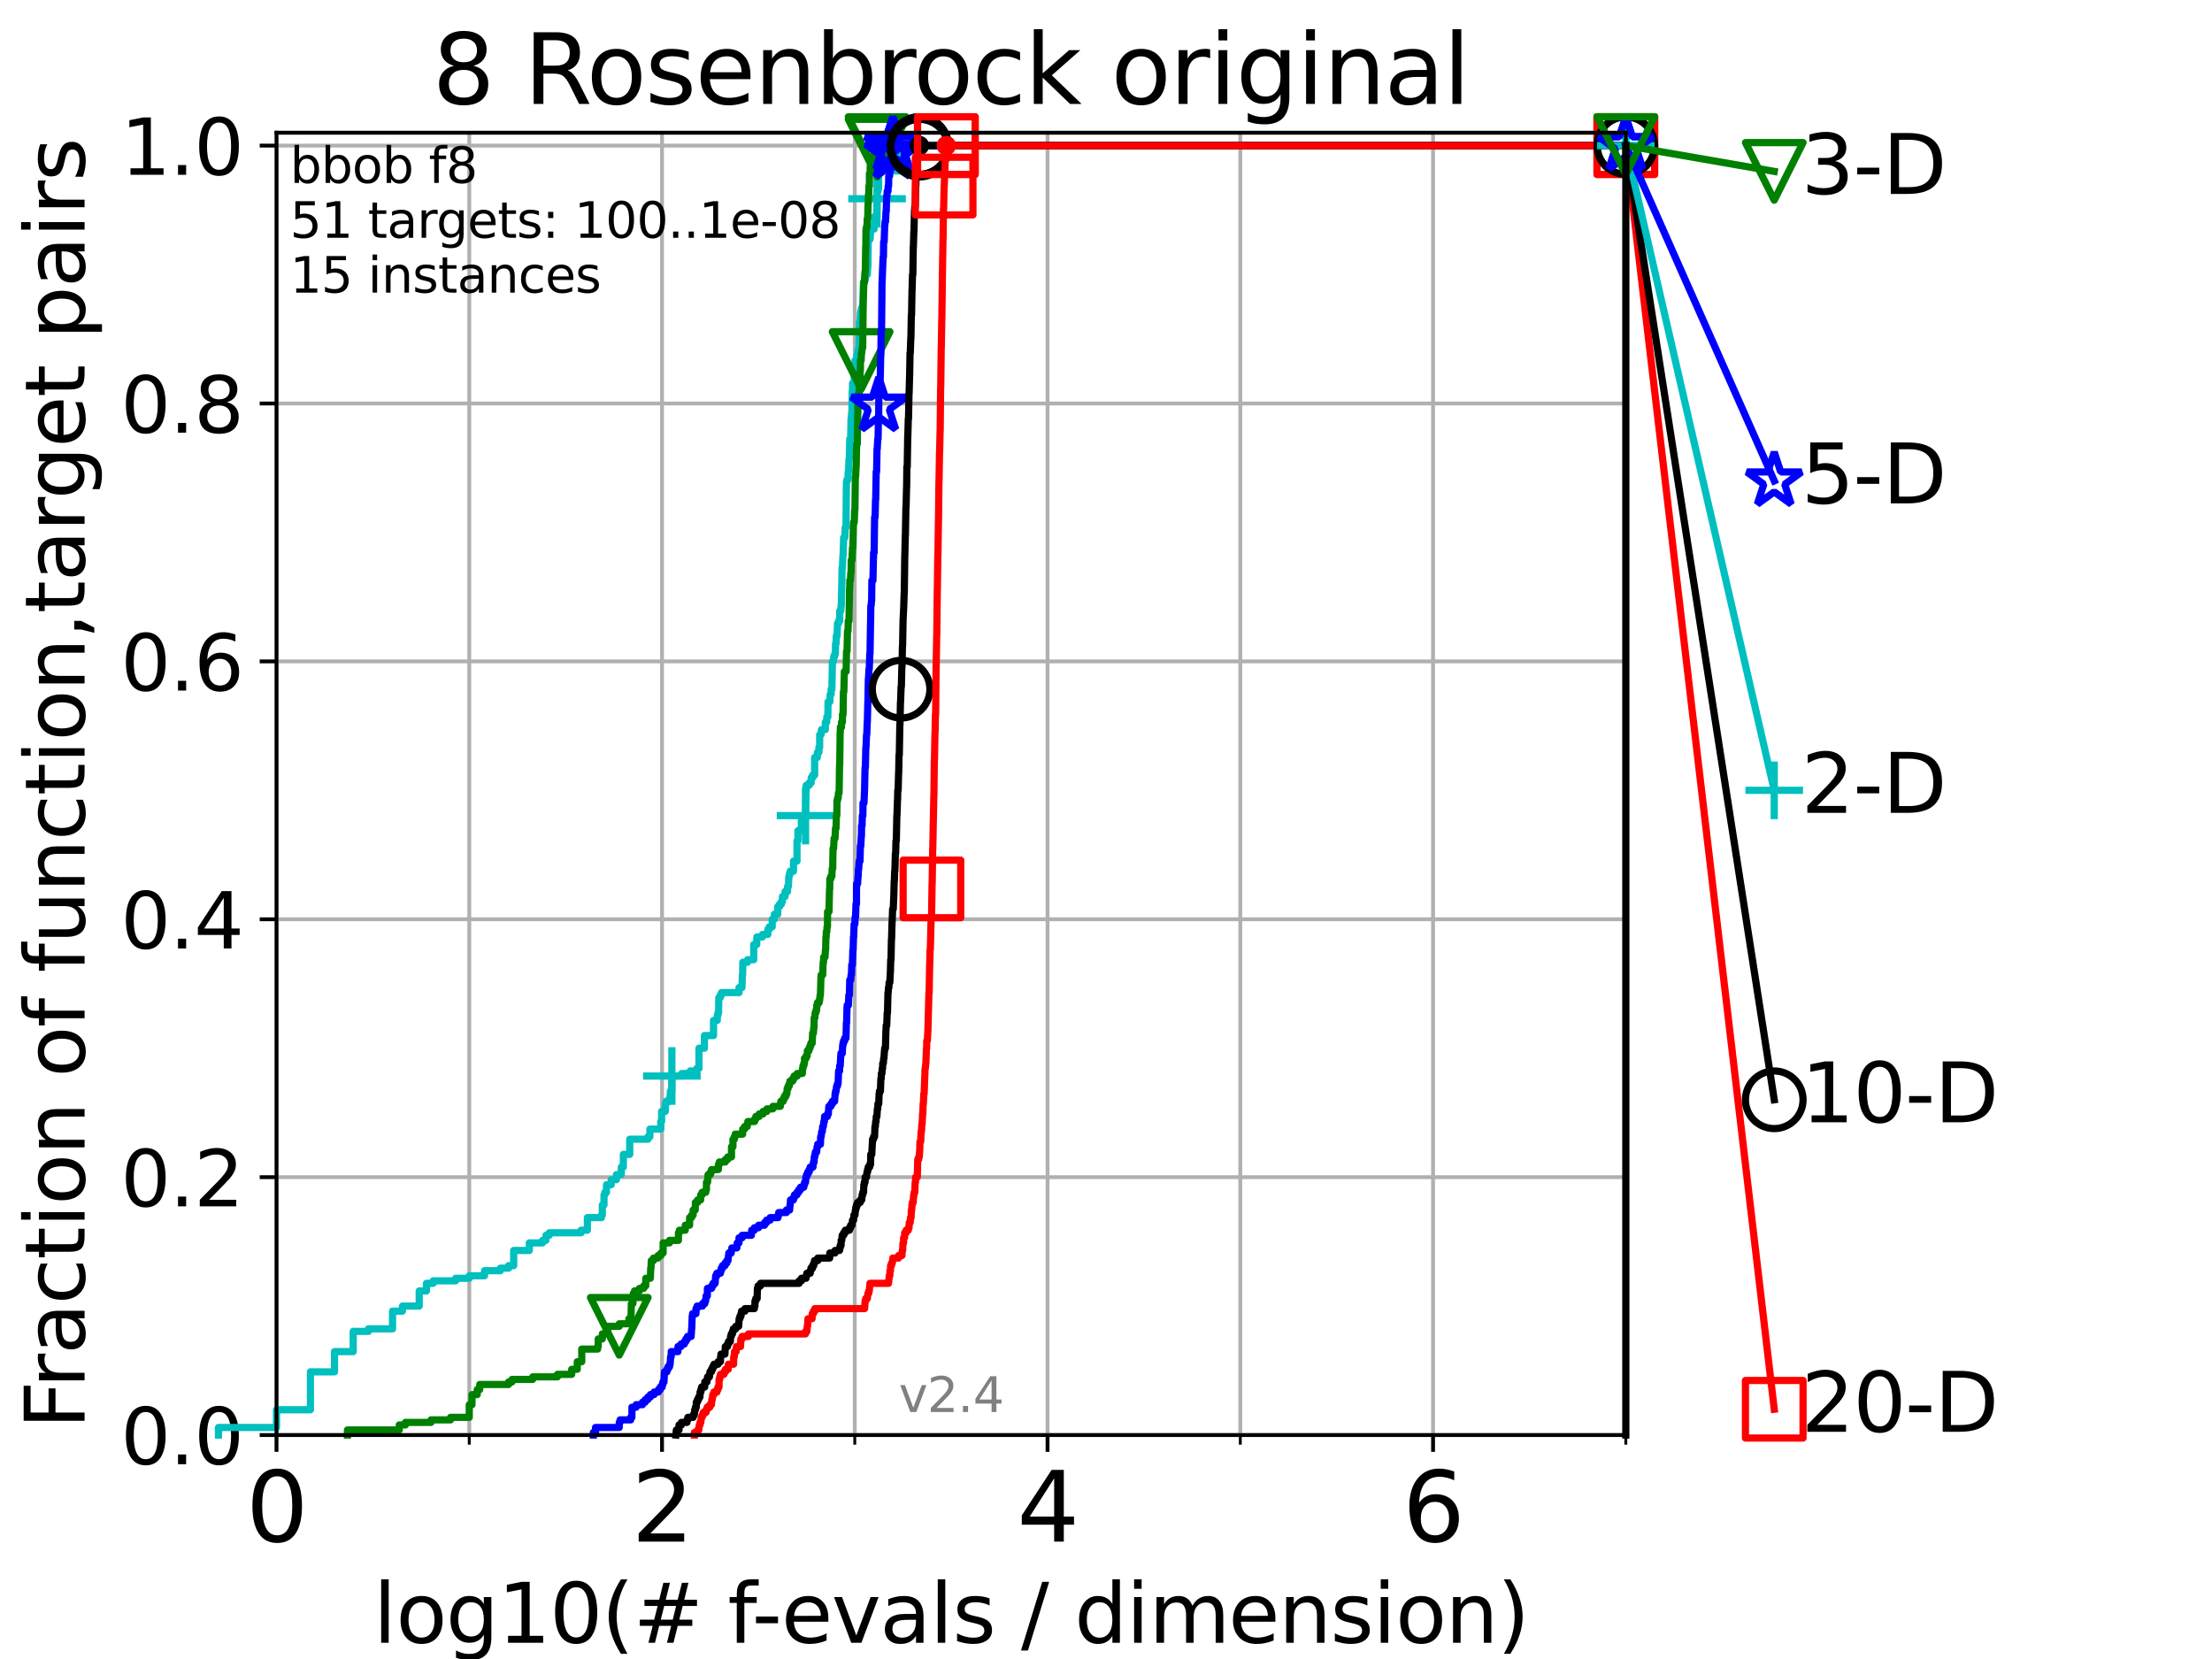 <?xml version="1.0" encoding="utf-8" standalone="no"?>
<!DOCTYPE svg PUBLIC "-//W3C//DTD SVG 1.1//EN"
  "http://www.w3.org/Graphics/SVG/1.1/DTD/svg11.dtd">
<svg height="345.6pt" version="1.1" viewBox="0 0 460.8 345.6" width="460.8pt" xmlns="http://www.w3.org/2000/svg" xmlns:xlink="http://www.w3.org/1999/xlink">
 <defs>
  <style type="text/css">*{stroke-linecap:butt;stroke-linejoin:round;}</style>
 </defs>
 <g id="figure_1">
  <g id="patch_1">
   <path d="M 0 345.6 
L 460.8 345.6 
L 460.8 0 
L 0 0 
z
" style="fill:#ffffff;"/>
  </g>
  <g id="axes_1">
   <g id="patch_2">
    <path d="M 57.6 298.944 
L 338.688 298.944 
L 338.688 27.648 
L 57.6 27.648 
z
" style="fill:#ffffff;"/>
   </g>
   <g id="matplotlib.axis_1">
    <g id="xtick_1">
     <g id="line2d_1">
      <path clip-path="url(#p3265ef287d)" d="M 57.6 298.944 
L 57.6 27.648 
" style="fill:none;stroke:#b0b0b0;stroke-linecap:square;stroke-width:0.8;"/>
     </g>
     <g id="line2d_2">
      <defs>
       <path d="M 0 0 
L 0 3.5 
" id="me4dccbd28e" style="stroke:#000000;stroke-width:0.8;"/>
      </defs>
      <g>
       <use style="stroke:#000000;stroke-width:0.8;" x="57.6" xlink:href="#me4dccbd28e" y="298.944"/>
      </g>
     </g>
     <g id="text_1">
      <!-- 0 -->
      <g transform="translate(51.237 321.141)scale(0.2 -0.2)">
       <defs>
        <path d="M 2034 4250 
Q 1547 4250 1301 3770 
Q 1056 3291 1056 2328 
Q 1056 1369 1301 889 
Q 1547 409 2034 409 
Q 2525 409 2770 889 
Q 3016 1369 3016 2328 
Q 3016 3291 2770 3770 
Q 2525 4250 2034 4250 
z
M 2034 4750 
Q 2819 4750 3233 4129 
Q 3647 3509 3647 2328 
Q 3647 1150 3233 529 
Q 2819 -91 2034 -91 
Q 1250 -91 836 529 
Q 422 1150 422 2328 
Q 422 3509 836 4129 
Q 1250 4750 2034 4750 
z
" id="DejaVuSans-30" transform="scale(0.016)"/>
       </defs>
       <use xlink:href="#DejaVuSans-30"/>
      </g>
     </g>
    </g>
    <g id="xtick_2">
     <g id="line2d_3">
      <path clip-path="url(#p3265ef287d)" d="M 137.911 298.944 
L 137.911 27.648 
" style="fill:none;stroke:#b0b0b0;stroke-linecap:square;stroke-width:0.8;"/>
     </g>
     <g id="line2d_4">
      <g>
       <use style="stroke:#000000;stroke-width:0.8;" x="137.911" xlink:href="#me4dccbd28e" y="298.944"/>
      </g>
     </g>
     <g id="text_2">
      <!-- 2 -->
      <g transform="translate(131.548 321.141)scale(0.2 -0.2)">
       <defs>
        <path d="M 1228 531 
L 3431 531 
L 3431 0 
L 469 0 
L 469 531 
Q 828 903 1448 1529 
Q 2069 2156 2228 2338 
Q 2531 2678 2651 2914 
Q 2772 3150 2772 3378 
Q 2772 3750 2511 3984 
Q 2250 4219 1831 4219 
Q 1534 4219 1204 4116 
Q 875 4013 500 3803 
L 500 4441 
Q 881 4594 1212 4672 
Q 1544 4750 1819 4750 
Q 2544 4750 2975 4387 
Q 3406 4025 3406 3419 
Q 3406 3131 3298 2873 
Q 3191 2616 2906 2266 
Q 2828 2175 2409 1742 
Q 1991 1309 1228 531 
z
" id="DejaVuSans-32" transform="scale(0.016)"/>
       </defs>
       <use xlink:href="#DejaVuSans-32"/>
      </g>
     </g>
    </g>
    <g id="xtick_3">
     <g id="line2d_5">
      <path clip-path="url(#p3265ef287d)" d="M 218.222 298.944 
L 218.222 27.648 
" style="fill:none;stroke:#b0b0b0;stroke-linecap:square;stroke-width:0.8;"/>
     </g>
     <g id="line2d_6">
      <g>
       <use style="stroke:#000000;stroke-width:0.8;" x="218.222" xlink:href="#me4dccbd28e" y="298.944"/>
      </g>
     </g>
     <g id="text_3">
      <!-- 4 -->
      <g transform="translate(211.859 321.141)scale(0.2 -0.2)">
       <defs>
        <path d="M 2419 4116 
L 825 1625 
L 2419 1625 
L 2419 4116 
z
M 2253 4666 
L 3047 4666 
L 3047 1625 
L 3713 1625 
L 3713 1100 
L 3047 1100 
L 3047 0 
L 2419 0 
L 2419 1100 
L 313 1100 
L 313 1709 
L 2253 4666 
z
" id="DejaVuSans-34" transform="scale(0.016)"/>
       </defs>
       <use xlink:href="#DejaVuSans-34"/>
      </g>
     </g>
    </g>
    <g id="xtick_4">
     <g id="line2d_7">
      <path clip-path="url(#p3265ef287d)" d="M 298.533 298.944 
L 298.533 27.648 
" style="fill:none;stroke:#b0b0b0;stroke-linecap:square;stroke-width:0.8;"/>
     </g>
     <g id="line2d_8">
      <g>
       <use style="stroke:#000000;stroke-width:0.8;" x="298.533" xlink:href="#me4dccbd28e" y="298.944"/>
      </g>
     </g>
     <g id="text_4">
      <!-- 6 -->
      <g transform="translate(292.17 321.141)scale(0.2 -0.2)">
       <defs>
        <path d="M 2113 2584 
Q 1688 2584 1439 2293 
Q 1191 2003 1191 1497 
Q 1191 994 1439 701 
Q 1688 409 2113 409 
Q 2538 409 2786 701 
Q 3034 994 3034 1497 
Q 3034 2003 2786 2293 
Q 2538 2584 2113 2584 
z
M 3366 4563 
L 3366 3988 
Q 3128 4100 2886 4159 
Q 2644 4219 2406 4219 
Q 1781 4219 1451 3797 
Q 1122 3375 1075 2522 
Q 1259 2794 1537 2939 
Q 1816 3084 2150 3084 
Q 2853 3084 3261 2657 
Q 3669 2231 3669 1497 
Q 3669 778 3244 343 
Q 2819 -91 2113 -91 
Q 1303 -91 875 529 
Q 447 1150 447 2328 
Q 447 3434 972 4092 
Q 1497 4750 2381 4750 
Q 2619 4750 2861 4703 
Q 3103 4656 3366 4563 
z
" id="DejaVuSans-36" transform="scale(0.016)"/>
       </defs>
       <use xlink:href="#DejaVuSans-36"/>
      </g>
     </g>
    </g>
    <g id="xtick_5">
     <g id="line2d_9">
      <path clip-path="url(#p3265ef287d)" d="M 97.755 298.944 
L 97.755 27.648 
" style="fill:none;stroke:#b0b0b0;stroke-linecap:square;stroke-width:0.8;"/>
     </g>
     <g id="line2d_10">
      <defs>
       <path d="M 0 0 
L 0 2 
" id="m7eff8072f7" style="stroke:#000000;stroke-width:0.6;"/>
      </defs>
      <g>
       <use style="stroke:#000000;stroke-width:0.6;" x="97.755" xlink:href="#m7eff8072f7" y="298.944"/>
      </g>
     </g>
    </g>
    <g id="xtick_6">
     <g id="line2d_11">
      <path clip-path="url(#p3265ef287d)" d="M 178.066 298.944 
L 178.066 27.648 
" style="fill:none;stroke:#b0b0b0;stroke-linecap:square;stroke-width:0.8;"/>
     </g>
     <g id="line2d_12">
      <g>
       <use style="stroke:#000000;stroke-width:0.6;" x="178.066" xlink:href="#m7eff8072f7" y="298.944"/>
      </g>
     </g>
    </g>
    <g id="xtick_7">
     <g id="line2d_13">
      <path clip-path="url(#p3265ef287d)" d="M 258.377 298.944 
L 258.377 27.648 
" style="fill:none;stroke:#b0b0b0;stroke-linecap:square;stroke-width:0.8;"/>
     </g>
     <g id="line2d_14">
      <g>
       <use style="stroke:#000000;stroke-width:0.6;" x="258.377" xlink:href="#m7eff8072f7" y="298.944"/>
      </g>
     </g>
    </g>
    <g id="xtick_8">
     <g id="line2d_15">
      <path clip-path="url(#p3265ef287d)" d="M 338.688 298.944 
L 338.688 27.648 
" style="fill:none;stroke:#b0b0b0;stroke-linecap:square;stroke-width:0.8;"/>
     </g>
     <g id="line2d_16">
      <g>
       <use style="stroke:#000000;stroke-width:0.6;" x="338.688" xlink:href="#m7eff8072f7" y="298.944"/>
      </g>
     </g>
    </g>
    <g id="text_5">
     <!-- log10(# f-evals / dimension) -->
     <g transform="translate(77.764 342.218)scale(0.17 -0.17)">
      <defs>
       <path d="M 603 4863 
L 1178 4863 
L 1178 0 
L 603 0 
L 603 4863 
z
" id="DejaVuSans-6c" transform="scale(0.016)"/>
       <path d="M 1959 3097 
Q 1497 3097 1228 2736 
Q 959 2375 959 1747 
Q 959 1119 1226 758 
Q 1494 397 1959 397 
Q 2419 397 2687 759 
Q 2956 1122 2956 1747 
Q 2956 2369 2687 2733 
Q 2419 3097 1959 3097 
z
M 1959 3584 
Q 2709 3584 3137 3096 
Q 3566 2609 3566 1747 
Q 3566 888 3137 398 
Q 2709 -91 1959 -91 
Q 1206 -91 779 398 
Q 353 888 353 1747 
Q 353 2609 779 3096 
Q 1206 3584 1959 3584 
z
" id="DejaVuSans-6f" transform="scale(0.016)"/>
       <path d="M 2906 1791 
Q 2906 2416 2648 2759 
Q 2391 3103 1925 3103 
Q 1463 3103 1205 2759 
Q 947 2416 947 1791 
Q 947 1169 1205 825 
Q 1463 481 1925 481 
Q 2391 481 2648 825 
Q 2906 1169 2906 1791 
z
M 3481 434 
Q 3481 -459 3084 -895 
Q 2688 -1331 1869 -1331 
Q 1566 -1331 1297 -1286 
Q 1028 -1241 775 -1147 
L 775 -588 
Q 1028 -725 1275 -790 
Q 1522 -856 1778 -856 
Q 2344 -856 2625 -561 
Q 2906 -266 2906 331 
L 2906 616 
Q 2728 306 2450 153 
Q 2172 0 1784 0 
Q 1141 0 747 490 
Q 353 981 353 1791 
Q 353 2603 747 3093 
Q 1141 3584 1784 3584 
Q 2172 3584 2450 3431 
Q 2728 3278 2906 2969 
L 2906 3500 
L 3481 3500 
L 3481 434 
z
" id="DejaVuSans-67" transform="scale(0.016)"/>
       <path d="M 794 531 
L 1825 531 
L 1825 4091 
L 703 3866 
L 703 4441 
L 1819 4666 
L 2450 4666 
L 2450 531 
L 3481 531 
L 3481 0 
L 794 0 
L 794 531 
z
" id="DejaVuSans-31" transform="scale(0.016)"/>
       <path d="M 1984 4856 
Q 1566 4138 1362 3434 
Q 1159 2731 1159 2009 
Q 1159 1288 1364 580 
Q 1569 -128 1984 -844 
L 1484 -844 
Q 1016 -109 783 600 
Q 550 1309 550 2009 
Q 550 2706 781 3412 
Q 1013 4119 1484 4856 
L 1984 4856 
z
" id="DejaVuSans-28" transform="scale(0.016)"/>
       <path d="M 3272 2816 
L 2363 2816 
L 2100 1772 
L 3016 1772 
L 3272 2816 
z
M 2803 4594 
L 2478 3297 
L 3391 3297 
L 3719 4594 
L 4219 4594 
L 3897 3297 
L 4872 3297 
L 4872 2816 
L 3775 2816 
L 3519 1772 
L 4513 1772 
L 4513 1294 
L 3397 1294 
L 3072 0 
L 2572 0 
L 2894 1294 
L 1978 1294 
L 1656 0 
L 1153 0 
L 1478 1294 
L 494 1294 
L 494 1772 
L 1594 1772 
L 1856 2816 
L 850 2816 
L 850 3297 
L 1978 3297 
L 2297 4594 
L 2803 4594 
z
" id="DejaVuSans-23" transform="scale(0.016)"/>
       <path id="DejaVuSans-20" transform="scale(0.016)"/>
       <path d="M 2375 4863 
L 2375 4384 
L 1825 4384 
Q 1516 4384 1395 4259 
Q 1275 4134 1275 3809 
L 1275 3500 
L 2222 3500 
L 2222 3053 
L 1275 3053 
L 1275 0 
L 697 0 
L 697 3053 
L 147 3053 
L 147 3500 
L 697 3500 
L 697 3744 
Q 697 4328 969 4595 
Q 1241 4863 1831 4863 
L 2375 4863 
z
" id="DejaVuSans-66" transform="scale(0.016)"/>
       <path d="M 313 2009 
L 1997 2009 
L 1997 1497 
L 313 1497 
L 313 2009 
z
" id="DejaVuSans-2d" transform="scale(0.016)"/>
       <path d="M 3597 1894 
L 3597 1613 
L 953 1613 
Q 991 1019 1311 708 
Q 1631 397 2203 397 
Q 2534 397 2845 478 
Q 3156 559 3463 722 
L 3463 178 
Q 3153 47 2828 -22 
Q 2503 -91 2169 -91 
Q 1331 -91 842 396 
Q 353 884 353 1716 
Q 353 2575 817 3079 
Q 1281 3584 2069 3584 
Q 2775 3584 3186 3129 
Q 3597 2675 3597 1894 
z
M 3022 2063 
Q 3016 2534 2758 2815 
Q 2500 3097 2075 3097 
Q 1594 3097 1305 2825 
Q 1016 2553 972 2059 
L 3022 2063 
z
" id="DejaVuSans-65" transform="scale(0.016)"/>
       <path d="M 191 3500 
L 800 3500 
L 1894 563 
L 2988 3500 
L 3597 3500 
L 2284 0 
L 1503 0 
L 191 3500 
z
" id="DejaVuSans-76" transform="scale(0.016)"/>
       <path d="M 2194 1759 
Q 1497 1759 1228 1600 
Q 959 1441 959 1056 
Q 959 750 1161 570 
Q 1363 391 1709 391 
Q 2188 391 2477 730 
Q 2766 1069 2766 1631 
L 2766 1759 
L 2194 1759 
z
M 3341 1997 
L 3341 0 
L 2766 0 
L 2766 531 
Q 2569 213 2275 61 
Q 1981 -91 1556 -91 
Q 1019 -91 701 211 
Q 384 513 384 1019 
Q 384 1609 779 1909 
Q 1175 2209 1959 2209 
L 2766 2209 
L 2766 2266 
Q 2766 2663 2505 2880 
Q 2244 3097 1772 3097 
Q 1472 3097 1187 3025 
Q 903 2953 641 2809 
L 641 3341 
Q 956 3463 1253 3523 
Q 1550 3584 1831 3584 
Q 2591 3584 2966 3190 
Q 3341 2797 3341 1997 
z
" id="DejaVuSans-61" transform="scale(0.016)"/>
       <path d="M 2834 3397 
L 2834 2853 
Q 2591 2978 2328 3040 
Q 2066 3103 1784 3103 
Q 1356 3103 1142 2972 
Q 928 2841 928 2578 
Q 928 2378 1081 2264 
Q 1234 2150 1697 2047 
L 1894 2003 
Q 2506 1872 2764 1633 
Q 3022 1394 3022 966 
Q 3022 478 2636 193 
Q 2250 -91 1575 -91 
Q 1294 -91 989 -36 
Q 684 19 347 128 
L 347 722 
Q 666 556 975 473 
Q 1284 391 1588 391 
Q 1994 391 2212 530 
Q 2431 669 2431 922 
Q 2431 1156 2273 1281 
Q 2116 1406 1581 1522 
L 1381 1569 
Q 847 1681 609 1914 
Q 372 2147 372 2553 
Q 372 3047 722 3315 
Q 1072 3584 1716 3584 
Q 2034 3584 2315 3537 
Q 2597 3491 2834 3397 
z
" id="DejaVuSans-73" transform="scale(0.016)"/>
       <path d="M 1625 4666 
L 2156 4666 
L 531 -594 
L 0 -594 
L 1625 4666 
z
" id="DejaVuSans-2f" transform="scale(0.016)"/>
       <path d="M 2906 2969 
L 2906 4863 
L 3481 4863 
L 3481 0 
L 2906 0 
L 2906 525 
Q 2725 213 2448 61 
Q 2172 -91 1784 -91 
Q 1150 -91 751 415 
Q 353 922 353 1747 
Q 353 2572 751 3078 
Q 1150 3584 1784 3584 
Q 2172 3584 2448 3432 
Q 2725 3281 2906 2969 
z
M 947 1747 
Q 947 1113 1208 752 
Q 1469 391 1925 391 
Q 2381 391 2643 752 
Q 2906 1113 2906 1747 
Q 2906 2381 2643 2742 
Q 2381 3103 1925 3103 
Q 1469 3103 1208 2742 
Q 947 2381 947 1747 
z
" id="DejaVuSans-64" transform="scale(0.016)"/>
       <path d="M 603 3500 
L 1178 3500 
L 1178 0 
L 603 0 
L 603 3500 
z
M 603 4863 
L 1178 4863 
L 1178 4134 
L 603 4134 
L 603 4863 
z
" id="DejaVuSans-69" transform="scale(0.016)"/>
       <path d="M 3328 2828 
Q 3544 3216 3844 3400 
Q 4144 3584 4550 3584 
Q 5097 3584 5394 3201 
Q 5691 2819 5691 2113 
L 5691 0 
L 5113 0 
L 5113 2094 
Q 5113 2597 4934 2840 
Q 4756 3084 4391 3084 
Q 3944 3084 3684 2787 
Q 3425 2491 3425 1978 
L 3425 0 
L 2847 0 
L 2847 2094 
Q 2847 2600 2669 2842 
Q 2491 3084 2119 3084 
Q 1678 3084 1418 2786 
Q 1159 2488 1159 1978 
L 1159 0 
L 581 0 
L 581 3500 
L 1159 3500 
L 1159 2956 
Q 1356 3278 1631 3431 
Q 1906 3584 2284 3584 
Q 2666 3584 2933 3390 
Q 3200 3197 3328 2828 
z
" id="DejaVuSans-6d" transform="scale(0.016)"/>
       <path d="M 3513 2113 
L 3513 0 
L 2938 0 
L 2938 2094 
Q 2938 2591 2744 2837 
Q 2550 3084 2163 3084 
Q 1697 3084 1428 2787 
Q 1159 2491 1159 1978 
L 1159 0 
L 581 0 
L 581 3500 
L 1159 3500 
L 1159 2956 
Q 1366 3272 1645 3428 
Q 1925 3584 2291 3584 
Q 2894 3584 3203 3211 
Q 3513 2838 3513 2113 
z
" id="DejaVuSans-6e" transform="scale(0.016)"/>
       <path d="M 513 4856 
L 1013 4856 
Q 1481 4119 1714 3412 
Q 1947 2706 1947 2009 
Q 1947 1309 1714 600 
Q 1481 -109 1013 -844 
L 513 -844 
Q 928 -128 1133 580 
Q 1338 1288 1338 2009 
Q 1338 2731 1133 3434 
Q 928 4138 513 4856 
z
" id="DejaVuSans-29" transform="scale(0.016)"/>
      </defs>
      <use xlink:href="#DejaVuSans-6c"/>
      <use x="27.783" xlink:href="#DejaVuSans-6f"/>
      <use x="88.965" xlink:href="#DejaVuSans-67"/>
      <use x="152.441" xlink:href="#DejaVuSans-31"/>
      <use x="216.064" xlink:href="#DejaVuSans-30"/>
      <use x="279.688" xlink:href="#DejaVuSans-28"/>
      <use x="318.701" xlink:href="#DejaVuSans-23"/>
      <use x="402.49" xlink:href="#DejaVuSans-20"/>
      <use x="434.277" xlink:href="#DejaVuSans-66"/>
      <use x="463.982" xlink:href="#DejaVuSans-2d"/>
      <use x="500.066" xlink:href="#DejaVuSans-65"/>
      <use x="561.59" xlink:href="#DejaVuSans-76"/>
      <use x="620.77" xlink:href="#DejaVuSans-61"/>
      <use x="682.049" xlink:href="#DejaVuSans-6c"/>
      <use x="709.832" xlink:href="#DejaVuSans-73"/>
      <use x="761.932" xlink:href="#DejaVuSans-20"/>
      <use x="793.719" xlink:href="#DejaVuSans-2f"/>
      <use x="827.41" xlink:href="#DejaVuSans-20"/>
      <use x="859.197" xlink:href="#DejaVuSans-64"/>
      <use x="922.674" xlink:href="#DejaVuSans-69"/>
      <use x="950.457" xlink:href="#DejaVuSans-6d"/>
      <use x="1047.869" xlink:href="#DejaVuSans-65"/>
      <use x="1109.393" xlink:href="#DejaVuSans-6e"/>
      <use x="1172.771" xlink:href="#DejaVuSans-73"/>
      <use x="1224.871" xlink:href="#DejaVuSans-69"/>
      <use x="1252.654" xlink:href="#DejaVuSans-6f"/>
      <use x="1313.836" xlink:href="#DejaVuSans-6e"/>
      <use x="1377.215" xlink:href="#DejaVuSans-29"/>
     </g>
    </g>
   </g>
   <g id="matplotlib.axis_2">
    <g id="ytick_1">
     <g id="line2d_17">
      <path clip-path="url(#p3265ef287d)" d="M 57.6 298.944 
L 338.688 298.944 
" style="fill:none;stroke:#b0b0b0;stroke-linecap:square;stroke-width:0.8;"/>
     </g>
     <g id="line2d_18">
      <defs>
       <path d="M 0 0 
L -3.5 0 
" id="m0de2042e4a" style="stroke:#000000;stroke-width:0.8;"/>
      </defs>
      <g>
       <use style="stroke:#000000;stroke-width:0.8;" x="57.6" xlink:href="#m0de2042e4a" y="298.944"/>
      </g>
     </g>
     <g id="text_6">
      <!-- 0.0 -->
      <g transform="translate(25.155 305.023)scale(0.16 -0.16)">
       <defs>
        <path d="M 684 794 
L 1344 794 
L 1344 0 
L 684 0 
L 684 794 
z
" id="DejaVuSans-2e" transform="scale(0.016)"/>
       </defs>
       <use xlink:href="#DejaVuSans-30"/>
       <use x="63.623" xlink:href="#DejaVuSans-2e"/>
       <use x="95.41" xlink:href="#DejaVuSans-30"/>
      </g>
     </g>
    </g>
    <g id="ytick_2">
     <g id="line2d_19">
      <path clip-path="url(#p3265ef287d)" d="M 57.6 245.222 
L 338.688 245.222 
" style="fill:none;stroke:#b0b0b0;stroke-linecap:square;stroke-width:0.8;"/>
     </g>
     <g id="line2d_20">
      <g>
       <use style="stroke:#000000;stroke-width:0.8;" x="57.6" xlink:href="#m0de2042e4a" y="245.222"/>
      </g>
     </g>
     <g id="text_7">
      <!-- 0.2 -->
      <g transform="translate(25.155 251.301)scale(0.16 -0.16)">
       <use xlink:href="#DejaVuSans-30"/>
       <use x="63.623" xlink:href="#DejaVuSans-2e"/>
       <use x="95.41" xlink:href="#DejaVuSans-32"/>
      </g>
     </g>
    </g>
    <g id="ytick_3">
     <g id="line2d_21">
      <path clip-path="url(#p3265ef287d)" d="M 57.6 191.5 
L 338.688 191.5 
" style="fill:none;stroke:#b0b0b0;stroke-linecap:square;stroke-width:0.8;"/>
     </g>
     <g id="line2d_22">
      <g>
       <use style="stroke:#000000;stroke-width:0.8;" x="57.6" xlink:href="#m0de2042e4a" y="191.5"/>
      </g>
     </g>
     <g id="text_8">
      <!-- 0.4 -->
      <g transform="translate(25.155 197.579)scale(0.16 -0.16)">
       <use xlink:href="#DejaVuSans-30"/>
       <use x="63.623" xlink:href="#DejaVuSans-2e"/>
       <use x="95.41" xlink:href="#DejaVuSans-34"/>
      </g>
     </g>
    </g>
    <g id="ytick_4">
     <g id="line2d_23">
      <path clip-path="url(#p3265ef287d)" d="M 57.6 137.778 
L 338.688 137.778 
" style="fill:none;stroke:#b0b0b0;stroke-linecap:square;stroke-width:0.8;"/>
     </g>
     <g id="line2d_24">
      <g>
       <use style="stroke:#000000;stroke-width:0.8;" x="57.6" xlink:href="#m0de2042e4a" y="137.778"/>
      </g>
     </g>
     <g id="text_9">
      <!-- 0.6 -->
      <g transform="translate(25.155 143.857)scale(0.16 -0.16)">
       <use xlink:href="#DejaVuSans-30"/>
       <use x="63.623" xlink:href="#DejaVuSans-2e"/>
       <use x="95.41" xlink:href="#DejaVuSans-36"/>
      </g>
     </g>
    </g>
    <g id="ytick_5">
     <g id="line2d_25">
      <path clip-path="url(#p3265ef287d)" d="M 57.6 84.056 
L 338.688 84.056 
" style="fill:none;stroke:#b0b0b0;stroke-linecap:square;stroke-width:0.8;"/>
     </g>
     <g id="line2d_26">
      <g>
       <use style="stroke:#000000;stroke-width:0.8;" x="57.6" xlink:href="#m0de2042e4a" y="84.056"/>
      </g>
     </g>
     <g id="text_10">
      <!-- 0.8 -->
      <g transform="translate(25.155 90.135)scale(0.16 -0.16)">
       <defs>
        <path d="M 2034 2216 
Q 1584 2216 1326 1975 
Q 1069 1734 1069 1313 
Q 1069 891 1326 650 
Q 1584 409 2034 409 
Q 2484 409 2743 651 
Q 3003 894 3003 1313 
Q 3003 1734 2745 1975 
Q 2488 2216 2034 2216 
z
M 1403 2484 
Q 997 2584 770 2862 
Q 544 3141 544 3541 
Q 544 4100 942 4425 
Q 1341 4750 2034 4750 
Q 2731 4750 3128 4425 
Q 3525 4100 3525 3541 
Q 3525 3141 3298 2862 
Q 3072 2584 2669 2484 
Q 3125 2378 3379 2068 
Q 3634 1759 3634 1313 
Q 3634 634 3220 271 
Q 2806 -91 2034 -91 
Q 1263 -91 848 271 
Q 434 634 434 1313 
Q 434 1759 690 2068 
Q 947 2378 1403 2484 
z
M 1172 3481 
Q 1172 3119 1398 2916 
Q 1625 2713 2034 2713 
Q 2441 2713 2670 2916 
Q 2900 3119 2900 3481 
Q 2900 3844 2670 4047 
Q 2441 4250 2034 4250 
Q 1625 4250 1398 4047 
Q 1172 3844 1172 3481 
z
" id="DejaVuSans-38" transform="scale(0.016)"/>
       </defs>
       <use xlink:href="#DejaVuSans-30"/>
       <use x="63.623" xlink:href="#DejaVuSans-2e"/>
       <use x="95.41" xlink:href="#DejaVuSans-38"/>
      </g>
     </g>
    </g>
    <g id="ytick_6">
     <g id="line2d_27">
      <path clip-path="url(#p3265ef287d)" d="M 57.6 30.334 
L 338.688 30.334 
" style="fill:none;stroke:#b0b0b0;stroke-linecap:square;stroke-width:0.8;"/>
     </g>
     <g id="line2d_28">
      <g>
       <use style="stroke:#000000;stroke-width:0.8;" x="57.6" xlink:href="#m0de2042e4a" y="30.334"/>
      </g>
     </g>
     <g id="text_11">
      <!-- 1.0 -->
      <g transform="translate(25.155 36.413)scale(0.16 -0.16)">
       <use xlink:href="#DejaVuSans-31"/>
       <use x="63.623" xlink:href="#DejaVuSans-2e"/>
       <use x="95.41" xlink:href="#DejaVuSans-30"/>
      </g>
     </g>
    </g>
    <g id="text_12">
     <!-- Fraction of function,target pairs -->
     <g transform="translate(17.62 297.681)rotate(-90)scale(0.17 -0.17)">
      <defs>
       <path d="M 628 4666 
L 3309 4666 
L 3309 4134 
L 1259 4134 
L 1259 2759 
L 3109 2759 
L 3109 2228 
L 1259 2228 
L 1259 0 
L 628 0 
L 628 4666 
z
" id="DejaVuSans-46" transform="scale(0.016)"/>
       <path d="M 2631 2963 
Q 2534 3019 2420 3045 
Q 2306 3072 2169 3072 
Q 1681 3072 1420 2755 
Q 1159 2438 1159 1844 
L 1159 0 
L 581 0 
L 581 3500 
L 1159 3500 
L 1159 2956 
Q 1341 3275 1631 3429 
Q 1922 3584 2338 3584 
Q 2397 3584 2469 3576 
Q 2541 3569 2628 3553 
L 2631 2963 
z
" id="DejaVuSans-72" transform="scale(0.016)"/>
       <path d="M 3122 3366 
L 3122 2828 
Q 2878 2963 2633 3030 
Q 2388 3097 2138 3097 
Q 1578 3097 1268 2742 
Q 959 2388 959 1747 
Q 959 1106 1268 751 
Q 1578 397 2138 397 
Q 2388 397 2633 464 
Q 2878 531 3122 666 
L 3122 134 
Q 2881 22 2623 -34 
Q 2366 -91 2075 -91 
Q 1284 -91 818 406 
Q 353 903 353 1747 
Q 353 2603 823 3093 
Q 1294 3584 2113 3584 
Q 2378 3584 2631 3529 
Q 2884 3475 3122 3366 
z
" id="DejaVuSans-63" transform="scale(0.016)"/>
       <path d="M 1172 4494 
L 1172 3500 
L 2356 3500 
L 2356 3053 
L 1172 3053 
L 1172 1153 
Q 1172 725 1289 603 
Q 1406 481 1766 481 
L 2356 481 
L 2356 0 
L 1766 0 
Q 1100 0 847 248 
Q 594 497 594 1153 
L 594 3053 
L 172 3053 
L 172 3500 
L 594 3500 
L 594 4494 
L 1172 4494 
z
" id="DejaVuSans-74" transform="scale(0.016)"/>
       <path d="M 544 1381 
L 544 3500 
L 1119 3500 
L 1119 1403 
Q 1119 906 1312 657 
Q 1506 409 1894 409 
Q 2359 409 2629 706 
Q 2900 1003 2900 1516 
L 2900 3500 
L 3475 3500 
L 3475 0 
L 2900 0 
L 2900 538 
Q 2691 219 2414 64 
Q 2138 -91 1772 -91 
Q 1169 -91 856 284 
Q 544 659 544 1381 
z
M 1991 3584 
L 1991 3584 
z
" id="DejaVuSans-75" transform="scale(0.016)"/>
       <path d="M 750 794 
L 1409 794 
L 1409 256 
L 897 -744 
L 494 -744 
L 750 256 
L 750 794 
z
" id="DejaVuSans-2c" transform="scale(0.016)"/>
       <path d="M 1159 525 
L 1159 -1331 
L 581 -1331 
L 581 3500 
L 1159 3500 
L 1159 2969 
Q 1341 3281 1617 3432 
Q 1894 3584 2278 3584 
Q 2916 3584 3314 3078 
Q 3713 2572 3713 1747 
Q 3713 922 3314 415 
Q 2916 -91 2278 -91 
Q 1894 -91 1617 61 
Q 1341 213 1159 525 
z
M 3116 1747 
Q 3116 2381 2855 2742 
Q 2594 3103 2138 3103 
Q 1681 3103 1420 2742 
Q 1159 2381 1159 1747 
Q 1159 1113 1420 752 
Q 1681 391 2138 391 
Q 2594 391 2855 752 
Q 3116 1113 3116 1747 
z
" id="DejaVuSans-70" transform="scale(0.016)"/>
      </defs>
      <use xlink:href="#DejaVuSans-46"/>
      <use x="50.27" xlink:href="#DejaVuSans-72"/>
      <use x="91.383" xlink:href="#DejaVuSans-61"/>
      <use x="152.662" xlink:href="#DejaVuSans-63"/>
      <use x="207.643" xlink:href="#DejaVuSans-74"/>
      <use x="246.852" xlink:href="#DejaVuSans-69"/>
      <use x="274.635" xlink:href="#DejaVuSans-6f"/>
      <use x="335.816" xlink:href="#DejaVuSans-6e"/>
      <use x="399.195" xlink:href="#DejaVuSans-20"/>
      <use x="430.982" xlink:href="#DejaVuSans-6f"/>
      <use x="492.164" xlink:href="#DejaVuSans-66"/>
      <use x="527.369" xlink:href="#DejaVuSans-20"/>
      <use x="559.156" xlink:href="#DejaVuSans-66"/>
      <use x="594.361" xlink:href="#DejaVuSans-75"/>
      <use x="657.74" xlink:href="#DejaVuSans-6e"/>
      <use x="721.119" xlink:href="#DejaVuSans-63"/>
      <use x="776.1" xlink:href="#DejaVuSans-74"/>
      <use x="815.309" xlink:href="#DejaVuSans-69"/>
      <use x="843.092" xlink:href="#DejaVuSans-6f"/>
      <use x="904.273" xlink:href="#DejaVuSans-6e"/>
      <use x="967.652" xlink:href="#DejaVuSans-2c"/>
      <use x="999.439" xlink:href="#DejaVuSans-74"/>
      <use x="1038.648" xlink:href="#DejaVuSans-61"/>
      <use x="1099.928" xlink:href="#DejaVuSans-72"/>
      <use x="1139.291" xlink:href="#DejaVuSans-67"/>
      <use x="1202.768" xlink:href="#DejaVuSans-65"/>
      <use x="1264.291" xlink:href="#DejaVuSans-74"/>
      <use x="1303.5" xlink:href="#DejaVuSans-20"/>
      <use x="1335.287" xlink:href="#DejaVuSans-70"/>
      <use x="1398.764" xlink:href="#DejaVuSans-61"/>
      <use x="1460.043" xlink:href="#DejaVuSans-69"/>
      <use x="1487.826" xlink:href="#DejaVuSans-72"/>
      <use x="1528.939" xlink:href="#DejaVuSans-73"/>
     </g>
    </g>
   </g>
   <g id="line2d_29">
    <defs>
     <path d="M 0 1.5 
C 0.398 1.5 0.779 1.342 1.061 1.061 
C 1.342 0.779 1.5 0.398 1.5 0 
C 1.5 -0.398 1.342 -0.779 1.061 -1.061 
C 0.779 -1.342 0.398 -1.5 0 -1.5 
C -0.398 -1.5 -0.779 -1.342 -1.061 -1.061 
C -1.342 -0.779 -1.5 -0.398 -1.5 0 
C -1.5 0.398 -1.342 0.779 -1.061 1.061 
C -0.779 1.342 -0.398 1.5 0 1.5 
z
" id="m30e13a821c" style="stroke:#00bfbf;"/>
    </defs>
    <g>
     <use style="fill:#00bfbf;stroke:#00bfbf;" x="186.857" xlink:href="#m30e13a821c" y="30.334"/>
     <use style="fill:#00bfbf;stroke:#00bfbf;" x="186.857" xlink:href="#m30e13a821c" y="30.334"/>
    </g>
   </g>
   <g id="line2d_30">
    <path d="M 45.512 298.944 
L 45.512 297.364 
L 57.6 297.364 
L 57.6 293.677 
L 64.671 293.677 
L 64.671 285.777 
L 69.688 285.777 
L 69.688 281.563 
L 73.579 281.563 
L 73.579 277.35 
L 76.759 277.35 
L 76.759 276.823 
L 81.776 276.823 
L 81.776 273.136 
L 83.83 273.136 
L 83.83 272.083 
L 87.33 272.083 
L 87.33 268.923 
L 88.847 268.923 
L 88.847 267.343 
L 90.243 267.343 
L 90.243 266.816 
L 94.921 266.816 
L 94.921 266.289 
L 97.755 266.289 
L 97.755 265.763 
L 100.935 265.763 
L 100.935 264.709 
L 104.235 264.709 
L 104.235 264.183 
L 105.952 264.183 
L 105.952 263.656 
L 107.009 263.656 
L 107.009 260.496 
L 110.274 260.496 
L 110.274 258.916 
L 113.023 258.916 
L 113.023 258.389 
L 113.735 258.389 
L 113.735 257.336 
L 114.419 257.336 
L 114.419 256.809 
L 121.037 256.809 
L 121.037 256.282 
L 122.362 256.282 
L 122.362 253.649 
L 125.292 253.649 
L 125.292 253.122 
L 125.471 253.122 
L 125.471 251.016 
L 125.823 251.016 
L 125.823 248.909 
L 125.996 248.909 
L 125.996 248.382 
L 126.338 248.382 
L 126.338 246.802 
L 127.326 246.802 
L 127.326 245.749 
L 128.411 245.749 
L 128.411 244.695 
L 129.433 244.695 
L 129.433 243.115 
L 129.853 243.115 
L 129.853 240.482 
L 131.185 240.482 
L 131.185 237.322 
L 134.974 237.322 
L 134.974 236.795 
L 135.382 236.795 
L 135.382 235.215 
L 137.647 235.215 
L 137.647 233.635 
L 137.823 233.635 
L 137.823 231.528 
L 138.595 231.528 
L 138.595 229.948 
L 138.762 229.948 
L 138.762 229.421 
L 139.414 229.421 
L 139.414 228.895 
L 139.573 228.895 
L 139.652 227.315 
L 139.965 227.315 
L 139.965 224.155 
L 142.01 224.155 
L 142.01 223.628 
L 143.779 223.628 
L 143.779 223.101 
L 145.155 223.101 
L 145.155 222.575 
L 145.61 222.575 
L 145.61 218.361 
L 146.749 218.361 
L 146.749 215.728 
L 148.639 215.728 
L 148.639 212.567 
L 149.423 212.567 
L 149.423 211.514 
L 149.557 211.514 
L 149.557 210.987 
L 149.691 210.987 
L 149.735 207.827 
L 150.042 207.827 
L 150.042 207.301 
L 150.301 207.301 
L 150.301 206.774 
L 153.96 206.774 
L 153.96 205.721 
L 154.574 205.721 
L 154.641 203.087 
L 154.708 203.087 
L 154.741 200.454 
L 155.742 200.454 
L 155.742 199.927 
L 157.012 199.927 
L 157.012 196.767 
L 157.642 196.767 
L 157.67 195.187 
L 158.837 195.187 
L 158.837 194.66 
L 159.956 194.66 
L 159.956 193.607 
L 160.249 193.607 
L 160.249 193.08 
L 160.868 193.08 
L 160.868 191.5 
L 161.307 191.5 
L 161.307 190.447 
L 162.021 190.447 
L 162.021 188.867 
L 162.389 188.867 
L 162.389 188.34 
L 162.792 188.34 
L 162.792 187.813 
L 162.979 187.813 
L 163 186.76 
L 163.55 186.76 
L 163.55 185.706 
L 164.063 185.706 
L 164.063 184.653 
L 164.238 184.653 
L 164.334 182.546 
L 164.448 182.546 
L 164.448 182.02 
L 164.6 182.02 
L 164.6 181.493 
L 165.303 181.493 
L 165.303 179.386 
L 166.031 179.386 
L 166.031 175.173 
L 166.221 175.173 
L 166.221 173.066 
L 166.929 173.066 
L 166.929 170.959 
L 167.529 170.959 
L 167.529 170.433 
L 167.656 170.433 
L 167.656 169.906 
L 167.814 169.906 
L 167.892 164.639 
L 167.955 164.639 
L 167.955 163.586 
L 168.582 163.586 
L 168.582 163.059 
L 168.983 163.059 
L 168.983 162.006 
L 169.288 162.006 
L 169.288 161.479 
L 169.702 161.479 
L 169.702 157.792 
L 170.27 157.792 
L 170.27 156.739 
L 170.594 156.739 
L 170.594 155.685 
L 170.754 155.685 
L 170.754 153.052 
L 171.03 153.052 
L 171.121 151.999 
L 171.933 151.999 
L 171.933 150.419 
L 172.228 150.419 
L 172.228 149.365 
L 172.458 149.365 
L 172.494 146.205 
L 172.874 146.205 
L 172.944 144.625 
L 173.142 144.625 
L 173.142 143.572 
L 173.303 143.572 
L 173.406 137.778 
L 173.599 137.778 
L 173.7 136.725 
L 173.889 136.725 
L 173.889 136.198 
L 174.022 136.198 
L 174.055 134.091 
L 174.175 134.091 
L 174.207 132.511 
L 174.37 132.511 
L 174.467 129.878 
L 174.68 129.878 
L 174.68 129.351 
L 174.932 129.351 
L 174.932 127.244 
L 175.14 127.244 
L 175.222 126.191 
L 175.253 126.191 
L 175.355 121.977 
L 175.365 121.977 
L 175.416 118.291 
L 175.487 118.291 
L 175.598 115.657 
L 175.638 115.657 
L 175.748 111.97 
L 176.005 111.97 
L 176.073 109.864 
L 176.239 109.864 
L 176.325 100.383 
L 176.45 100.383 
L 176.45 99.857 
L 176.641 99.857 
L 176.707 98.277 
L 176.754 98.277 
L 176.857 95.643 
L 176.931 95.643 
L 177.015 91.43 
L 177.208 91.43 
L 177.282 87.216 
L 177.336 87.216 
L 177.391 86.163 
L 177.454 86.163 
L 177.535 81.423 
L 177.589 81.423 
L 177.598 79.843 
L 177.935 79.843 
L 177.97 78.263 
L 178.075 78.263 
L 178.11 75.102 
L 178.454 75.102 
L 178.497 74.049 
L 178.641 74.049 
L 178.683 72.996 
L 178.934 72.996 
L 179.041 67.202 
L 179.173 67.202 
L 179.271 65.095 
L 179.376 65.095 
L 179.376 64.569 
L 179.505 64.569 
L 179.505 64.042 
L 179.744 64.042 
L 179.855 58.775 
L 180.082 58.775 
L 180.082 58.248 
L 180.244 58.248 
L 180.244 57.195 
L 180.692 57.195 
L 180.752 55.615 
L 180.804 55.615 
L 180.871 49.821 
L 181.26 49.821 
L 181.369 48.241 
L 181.441 48.241 
L 181.441 47.715 
L 182.097 47.715 
L 182.2 45.081 
L 182.662 45.081 
L 182.702 39.814 
L 182.915 39.814 
L 182.915 39.288 
L 183.033 39.288 
L 183.033 36.128 
L 183.345 36.128 
L 183.345 35.074 
L 183.847 35.074 
L 183.847 34.548 
L 184.594 34.548 
L 184.594 33.494 
L 185.437 33.494 
L 185.437 31.914 
L 185.933 31.914 
L 185.933 31.387 
L 186.736 31.387 
L 186.736 30.861 
L 186.857 30.861 
L 186.857 30.334 
L 338.688 30.334 
L 338.688 30.334 
" style="fill:none;stroke:#00bfbf;stroke-linecap:square;stroke-width:1.5;"/>
   </g>
   <g id="line2d_31">
    <defs>
     <path d="M -6 0 
L 6 0 
M 0 6 
L 0 -6 
" id="m2ae8a9063b" style="stroke:#00bfbf;stroke-width:1.5;"/>
    </defs>
    <g>
     <use style="fill-opacity:0;stroke:#00bfbf;stroke-width:1.5;" x="139.965" xlink:href="#m2ae8a9063b" y="224.155"/>
     <use style="fill-opacity:0;stroke:#00bfbf;stroke-width:1.5;" x="167.814" xlink:href="#m2ae8a9063b" y="169.906"/>
     <use style="fill-opacity:0;stroke:#00bfbf;stroke-width:1.5;" x="182.702" xlink:href="#m2ae8a9063b" y="41.395"/>
     <use style="fill-opacity:0;stroke:#00bfbf;stroke-width:1.5;" x="186.857" xlink:href="#m2ae8a9063b" y="30.334"/>
     <use style="fill-opacity:0;stroke:#00bfbf;stroke-width:1.5;" x="186.857" xlink:href="#m2ae8a9063b" y="30.334"/>
     <use style="fill-opacity:0;stroke:#00bfbf;stroke-width:1.5;" x="338.688" xlink:href="#m2ae8a9063b" y="30.334"/>
    </g>
   </g>
   <g id="line2d_32">
    <path style="fill:none;stroke:#00bfbf;stroke-linecap:square;stroke-width:1.5;"/>
    <g/>
   </g>
   <g id="line2d_33">
    <defs>
     <path d="M 0 1.5 
C 0.398 1.5 0.779 1.342 1.061 1.061 
C 1.342 0.779 1.5 0.398 1.5 0 
C 1.5 -0.398 1.342 -0.779 1.061 -1.061 
C 0.779 -1.342 0.398 -1.5 0 -1.5 
C -0.398 -1.5 -0.779 -1.342 -1.061 -1.061 
C -1.342 -0.779 -1.5 -0.398 -1.5 0 
C -1.5 0.398 -1.342 0.779 -1.061 1.061 
C -0.779 1.342 -0.398 1.5 0 1.5 
z
" id="mcada52a074" style="stroke:#008000;"/>
    </defs>
    <g>
     <use style="fill:#008000;stroke:#008000;" x="182.722" xlink:href="#mcada52a074" y="30.334"/>
     <use style="fill:#008000;stroke:#008000;" x="182.722" xlink:href="#mcada52a074" y="30.334"/>
    </g>
   </g>
   <g id="line2d_34">
    <path d="M 72.376 298.944 
L 72.376 297.891 
L 83.172 297.891 
L 83.172 296.837 
L 84.464 296.837 
L 84.464 296.311 
L 89.79 296.311 
L 89.79 295.784 
L 93.864 295.784 
L 93.864 295.257 
L 97.755 295.257 
L 97.755 292.624 
L 98.327 292.624 
L 98.327 290.517 
L 99.418 290.517 
L 99.418 289.464 
L 99.938 289.464 
L 99.938 288.41 
L 105.952 288.41 
L 105.952 287.884 
L 106.664 287.884 
L 106.664 287.357 
L 110.969 287.357 
L 110.969 286.83 
L 116.122 286.83 
L 116.122 286.304 
L 119.097 286.304 
L 119.097 285.25 
L 120.255 285.25 
L 120.255 283.67 
L 121.189 283.67 
L 121.189 281.037 
L 124.495 281.037 
L 124.495 280.51 
L 124.62 280.51 
L 124.62 278.93 
L 125.471 278.93 
L 125.471 277.877 
L 126.282 277.877 
L 126.282 277.35 
L 126.618 277.35 
L 126.618 276.296 
L 129.002 276.296 
L 129.002 275.77 
L 131.013 275.77 
L 131.013 274.716 
L 131.44 274.716 
L 131.524 271.556 
L 131.856 271.556 
L 131.938 269.45 
L 132.182 269.45 
L 132.182 268.923 
L 133.201 268.923 
L 133.201 268.396 
L 134.092 268.396 
L 134.092 267.87 
L 134.521 267.87 
L 134.521 266.289 
L 135.482 266.289 
L 135.549 264.183 
L 135.615 264.183 
L 135.682 262.603 
L 136.138 262.603 
L 136.138 262.076 
L 137.077 262.076 
L 137.077 261.549 
L 137.677 261.549 
L 137.677 261.023 
L 138.142 261.023 
L 138.142 258.916 
L 139.467 258.916 
L 139.467 258.389 
L 141.331 258.389 
L 141.331 256.809 
L 141.521 256.809 
L 141.521 256.282 
L 142.753 256.282 
L 142.753 255.229 
L 143.654 255.229 
L 143.654 253.649 
L 144.067 253.649 
L 144.067 253.122 
L 144.391 253.122 
L 144.391 252.069 
L 144.826 252.069 
L 144.865 250.489 
L 145.327 250.489 
L 145.327 249.962 
L 145.961 249.962 
L 145.961 248.909 
L 146.252 248.909 
L 146.252 248.382 
L 147.027 248.382 
L 147.027 247.855 
L 147.165 247.855 
L 147.165 246.275 
L 147.402 246.275 
L 147.503 244.695 
L 147.999 244.695 
L 147.999 244.169 
L 148.226 244.169 
L 148.226 243.642 
L 149.647 243.642 
L 149.647 242.589 
L 149.853 242.589 
L 149.853 242.062 
L 151.097 242.062 
L 151.097 241.535 
L 151.608 241.535 
L 151.608 241.009 
L 152.386 241.009 
L 152.386 238.902 
L 152.687 238.902 
L 152.687 237.322 
L 152.984 237.322 
L 152.984 236.795 
L 153.154 236.795 
L 153.154 236.268 
L 154.708 236.268 
L 154.708 235.215 
L 155.103 235.215 
L 155.103 234.688 
L 155.658 234.688 
L 155.658 234.162 
L 155.783 234.162 
L 155.783 233.635 
L 157.205 233.635 
L 157.205 233.108 
L 157.453 233.108 
L 157.453 232.582 
L 158.141 232.582 
L 158.141 232.055 
L 158.96 232.055 
L 158.96 231.528 
L 159.758 231.528 
L 159.758 231.001 
L 160.992 231.001 
L 160.992 230.475 
L 162.56 230.475 
L 162.659 229.421 
L 163.158 229.421 
L 163.158 228.895 
L 163.402 228.895 
L 163.402 228.368 
L 163.736 228.368 
L 163.736 227.841 
L 163.933 227.841 
L 163.972 226.788 
L 164.167 226.788 
L 164.167 226.261 
L 164.41 226.261 
L 164.41 225.735 
L 164.562 225.735 
L 164.562 225.208 
L 165.133 225.208 
L 165.133 224.681 
L 165.423 224.681 
L 165.423 224.155 
L 166.071 224.155 
L 166.071 223.628 
L 167.147 223.628 
L 167.18 222.575 
L 167.267 222.575 
L 167.267 222.048 
L 167.449 222.048 
L 167.449 221.521 
L 167.588 221.521 
L 167.588 220.468 
L 167.934 220.468 
L 167.934 219.941 
L 168.161 219.941 
L 168.192 218.888 
L 168.526 218.888 
L 168.526 218.361 
L 168.736 218.361 
L 168.736 217.834 
L 168.914 217.834 
L 168.914 217.308 
L 169.197 217.308 
L 169.283 215.201 
L 169.456 215.201 
L 169.503 214.148 
L 169.57 214.148 
L 169.607 212.041 
L 169.748 212.041 
L 169.805 210.987 
L 169.972 210.987 
L 169.972 210.461 
L 170.119 210.461 
L 170.147 209.407 
L 170.283 209.407 
L 170.283 208.881 
L 170.643 208.881 
L 170.643 208.354 
L 170.758 208.354 
L 170.838 207.301 
L 170.908 207.301 
L 171.013 203.614 
L 171.056 203.614 
L 171.056 203.087 
L 171.383 203.087 
L 171.477 200.454 
L 171.561 200.454 
L 171.57 199.4 
L 171.863 199.4 
L 171.962 197.82 
L 171.995 197.82 
L 172.053 195.187 
L 172.11 195.187 
L 172.126 194.133 
L 172.24 194.133 
L 172.289 193.08 
L 172.37 193.08 
L 172.402 189.92 
L 172.697 189.92 
L 172.807 185.18 
L 172.847 185.18 
L 172.87 183.073 
L 173.088 183.073 
L 173.088 182.546 
L 173.296 182.546 
L 173.357 180.966 
L 173.463 180.966 
L 173.538 176.753 
L 173.651 176.753 
L 173.756 174.646 
L 173.955 174.646 
L 174.051 172.539 
L 174.16 172.539 
L 174.247 169.906 
L 174.327 169.906 
L 174.363 166.746 
L 174.485 166.746 
L 174.485 166.219 
L 174.62 166.219 
L 174.662 165.166 
L 174.803 165.166 
L 174.894 159.372 
L 174.929 159.372 
L 175.019 152.525 
L 175.053 152.525 
L 175.067 151.472 
L 175.294 151.472 
L 175.307 150.419 
L 175.497 150.419 
L 175.51 148.838 
L 175.631 148.838 
L 175.698 144.098 
L 175.791 144.098 
L 175.896 139.885 
L 176.261 139.885 
L 176.345 135.671 
L 176.46 135.671 
L 176.549 131.458 
L 176.656 131.458 
L 176.719 129.351 
L 176.869 129.351 
L 176.975 122.504 
L 177.018 122.504 
L 177.024 120.924 
L 177.16 120.924 
L 177.227 119.344 
L 177.3 119.344 
L 177.324 116.711 
L 177.481 116.711 
L 177.589 114.077 
L 177.672 114.077 
L 177.773 109.337 
L 177.797 109.337 
L 177.797 108.81 
L 177.961 108.81 
L 178.049 106.177 
L 178.101 106.177 
L 178.182 99.33 
L 178.24 99.33 
L 178.337 97.223 
L 178.355 97.223 
L 178.457 92.483 
L 178.593 92.483 
L 178.694 86.163 
L 178.711 86.163 
L 178.717 83.529 
L 178.839 83.529 
L 178.839 81.949 
L 178.983 81.949 
L 179.082 79.843 
L 179.099 79.843 
L 179.197 77.209 
L 179.23 77.209 
L 179.257 75.102 
L 179.387 75.102 
L 179.462 73.522 
L 179.521 73.522 
L 179.601 72.469 
L 179.718 72.469 
L 179.823 62.462 
L 179.839 62.462 
L 179.944 59.302 
L 179.965 59.302 
L 179.965 58.775 
L 180.084 58.775 
L 180.187 56.668 
L 180.254 56.668 
L 180.341 51.402 
L 180.367 51.402 
L 180.402 47.715 
L 180.509 47.715 
L 180.509 47.188 
L 180.63 47.188 
L 180.655 45.608 
L 180.76 45.608 
L 180.834 42.448 
L 180.879 42.448 
L 180.938 40.341 
L 180.992 40.341 
L 181.002 38.761 
L 181.115 38.761 
L 181.115 36.128 
L 181.265 36.128 
L 181.285 34.548 
L 181.429 34.548 
L 181.429 33.494 
L 181.841 33.494 
L 181.921 32.441 
L 182.303 32.441 
L 182.349 31.387 
L 182.682 31.387 
L 182.722 30.334 
L 338.688 30.334 
L 338.688 30.334 
" style="fill:none;stroke:#008000;stroke-linecap:square;stroke-width:1.5;"/>
   </g>
   <g id="line2d_35">
    <defs>
     <path d="M -0 6 
L 6 -6 
L -6 -6 
z
" id="m0e22256498" style="stroke:#008000;stroke-linejoin:miter;stroke-width:1.5;"/>
    </defs>
    <g>
     <use style="fill-opacity:0;stroke:#008000;stroke-linejoin:miter;stroke-width:1.5;" x="129.002" xlink:href="#m0e22256498" y="276.296"/>
     <use style="fill-opacity:0;stroke:#008000;stroke-linejoin:miter;stroke-width:1.5;" x="179.387" xlink:href="#m0e22256498" y="75.102"/>
     <use style="fill-opacity:0;stroke:#008000;stroke-linejoin:miter;stroke-width:1.5;" x="182.722" xlink:href="#m0e22256498" y="30.861"/>
     <use style="fill-opacity:0;stroke:#008000;stroke-linejoin:miter;stroke-width:1.5;" x="182.722" xlink:href="#m0e22256498" y="30.334"/>
     <use style="fill-opacity:0;stroke:#008000;stroke-linejoin:miter;stroke-width:1.5;" x="338.688" xlink:href="#m0e22256498" y="30.334"/>
    </g>
   </g>
   <g id="line2d_36">
    <path style="fill:none;stroke:#008000;stroke-linecap:square;stroke-width:1.5;"/>
    <g/>
   </g>
   <g id="line2d_37">
    <defs>
     <path d="M 0 1.5 
C 0.398 1.5 0.779 1.342 1.061 1.061 
C 1.342 0.779 1.5 0.398 1.5 0 
C 1.5 -0.398 1.342 -0.779 1.061 -1.061 
C 0.779 -1.342 0.398 -1.5 0 -1.5 
C -0.398 -1.5 -0.779 -1.342 -1.061 -1.061 
C -1.342 -0.779 -1.5 -0.398 -1.5 0 
C -1.5 0.398 -1.342 0.779 -1.061 1.061 
C -0.779 1.342 -0.398 1.5 0 1.5 
z
" id="mc9e15445e7" style="stroke:#0000ff;"/>
    </defs>
    <g>
     <use style="fill:#0000ff;stroke:#0000ff;" x="185.997" xlink:href="#mc9e15445e7" y="30.334"/>
     <use style="fill:#0000ff;stroke:#0000ff;" x="185.997" xlink:href="#mc9e15445e7" y="30.334"/>
    </g>
   </g>
   <g id="line2d_38">
    <path d="M 123.594 298.944 
L 123.594 298.417 
L 124.063 298.417 
L 124.063 297.364 
L 129.002 297.364 
L 129.002 296.311 
L 129.176 296.311 
L 129.176 295.784 
L 131.389 295.784 
L 131.389 295.257 
L 131.641 295.257 
L 131.641 293.15 
L 132.518 293.15 
L 132.518 292.624 
L 133.844 292.624 
L 133.844 292.097 
L 134.407 292.097 
L 134.407 291.57 
L 134.953 291.57 
L 134.953 291.044 
L 135.482 291.044 
L 135.482 290.517 
L 136.266 290.517 
L 136.266 289.99 
L 137.163 289.99 
L 137.163 289.464 
L 137.559 289.464 
L 137.559 288.937 
L 137.946 288.937 
L 137.946 288.41 
L 138.084 288.41 
L 138.084 287.884 
L 138.324 287.884 
L 138.426 285.777 
L 138.927 285.777 
L 138.927 285.25 
L 139.156 285.25 
L 139.156 284.723 
L 139.478 284.723 
L 139.478 284.197 
L 139.605 284.197 
L 139.699 282.617 
L 139.825 282.617 
L 139.825 281.563 
L 141.235 281.563 
L 141.235 280.51 
L 141.858 280.51 
L 141.858 279.983 
L 142.567 279.983 
L 142.567 279.457 
L 142.884 279.457 
L 142.884 278.93 
L 143.222 278.93 
L 143.222 278.403 
L 143.977 278.403 
L 144.075 276.823 
L 144.1 276.823 
L 144.197 274.19 
L 144.27 274.19 
L 144.27 273.663 
L 144.982 273.663 
L 144.982 272.61 
L 145.213 272.61 
L 145.213 272.083 
L 146.346 272.083 
L 146.346 271.556 
L 146.833 271.556 
L 146.833 271.03 
L 147 271.03 
L 147.082 269.976 
L 147.348 269.976 
L 147.369 268.396 
L 148.239 268.396 
L 148.239 267.87 
L 148.545 267.87 
L 148.545 267.343 
L 148.975 267.343 
L 149.086 265.763 
L 149.341 265.763 
L 149.341 265.236 
L 150.086 265.236 
L 150.086 264.709 
L 150.241 264.709 
L 150.241 264.183 
L 150.514 264.183 
L 150.514 263.656 
L 151.031 263.656 
L 151.031 263.129 
L 151.405 263.129 
L 151.405 262.603 
L 151.661 262.603 
L 151.756 261.549 
L 151.819 261.549 
L 151.819 261.023 
L 152.33 261.023 
L 152.33 260.496 
L 152.451 260.496 
L 152.451 259.969 
L 153.495 259.969 
L 153.581 258.916 
L 153.946 258.916 
L 153.946 257.862 
L 154.588 257.862 
L 154.588 257.336 
L 156.527 257.336 
L 156.587 256.282 
L 157.151 256.282 
L 157.151 255.756 
L 158.031 255.756 
L 158.031 255.229 
L 159.263 255.229 
L 159.263 254.702 
L 159.688 254.702 
L 159.688 254.176 
L 160.433 254.176 
L 160.433 253.649 
L 162.087 253.649 
L 162.087 253.122 
L 162.217 253.122 
L 162.217 252.596 
L 163.82 252.596 
L 163.82 252.069 
L 164.494 252.069 
L 164.577 251.016 
L 164.615 251.016 
L 164.675 249.962 
L 165.288 249.962 
L 165.288 249.436 
L 165.505 249.436 
L 165.505 248.909 
L 166.013 248.909 
L 166.013 248.382 
L 166.378 248.382 
L 166.378 247.855 
L 166.756 247.855 
L 166.756 247.329 
L 167.443 247.329 
L 167.443 246.802 
L 167.609 246.802 
L 167.609 246.275 
L 167.823 246.275 
L 167.867 245.222 
L 168.017 245.222 
L 168.017 244.695 
L 168.257 244.695 
L 168.257 244.169 
L 168.561 244.169 
L 168.561 243.642 
L 168.776 243.642 
L 168.776 243.115 
L 169.36 243.115 
L 169.463 242.062 
L 169.6 242.062 
L 169.622 241.009 
L 169.741 241.009 
L 169.741 240.482 
L 169.864 240.482 
L 169.864 239.955 
L 170.136 239.955 
L 170.212 238.902 
L 170.332 238.902 
L 170.332 238.375 
L 170.915 238.375 
L 170.957 236.795 
L 171.067 236.795 
L 171.171 235.742 
L 171.3 235.742 
L 171.376 234.688 
L 171.514 234.688 
L 171.62 233.635 
L 171.736 233.635 
L 171.766 232.582 
L 172.366 232.582 
L 172.366 232.055 
L 172.559 232.055 
L 172.659 230.475 
L 173.086 230.475 
L 173.086 229.948 
L 173.404 229.948 
L 173.404 229.421 
L 173.867 229.421 
L 173.969 227.841 
L 174.052 227.841 
L 174.052 227.315 
L 174.179 227.315 
L 174.279 226.261 
L 174.46 226.261 
L 174.46 225.735 
L 174.597 225.735 
L 174.69 223.101 
L 174.905 223.101 
L 174.909 222.048 
L 175.034 222.048 
L 175.137 219.941 
L 175.179 219.941 
L 175.179 219.414 
L 175.473 219.414 
L 175.529 217.834 
L 175.602 217.834 
L 175.602 217.308 
L 175.742 217.308 
L 175.742 216.781 
L 175.975 216.781 
L 175.975 216.254 
L 176.237 216.254 
L 176.318 213.094 
L 176.368 213.094 
L 176.445 209.934 
L 176.483 209.934 
L 176.483 209.407 
L 176.737 209.407 
L 176.827 207.301 
L 176.946 207.301 
L 177.017 204.141 
L 177.23 204.141 
L 177.293 203.087 
L 177.373 203.087 
L 177.434 200.98 
L 177.567 200.98 
L 177.668 197.82 
L 177.721 197.82 
L 177.792 195.187 
L 177.838 195.187 
L 177.926 192.553 
L 178.073 192.553 
L 178.153 190.973 
L 178.236 190.973 
L 178.319 188.34 
L 178.422 188.34 
L 178.436 184.126 
L 178.646 184.126 
L 178.75 182.546 
L 178.77 182.546 
L 178.837 180.966 
L 178.894 180.966 
L 178.98 179.386 
L 179.158 179.386 
L 179.233 176.226 
L 179.321 176.226 
L 179.425 174.119 
L 179.463 174.119 
L 179.473 172.013 
L 179.579 172.013 
L 179.639 169.906 
L 179.751 169.906 
L 179.785 167.272 
L 179.99 167.272 
L 180.092 164.639 
L 180.102 164.639 
L 180.204 159.899 
L 180.272 159.899 
L 180.37 155.685 
L 180.409 155.685 
L 180.513 153.052 
L 180.564 153.052 
L 180.661 150.419 
L 180.682 150.419 
L 180.789 146.205 
L 180.807 146.205 
L 180.891 141.465 
L 180.92 141.465 
L 181.024 139.358 
L 181.088 139.358 
L 181.191 136.198 
L 181.24 136.198 
L 181.347 129.878 
L 181.353 129.878 
L 181.411 126.191 
L 181.465 126.191 
L 181.557 125.138 
L 181.577 125.138 
L 181.631 120.924 
L 181.851 120.924 
L 181.955 116.184 
L 181.972 116.184 
L 181.974 115.131 
L 182.099 115.131 
L 182.199 107.757 
L 182.303 107.757 
L 182.388 104.07 
L 182.426 104.07 
L 182.529 98.277 
L 182.618 98.277 
L 182.701 93.536 
L 182.743 93.536 
L 182.852 91.43 
L 182.919 91.43 
L 182.998 87.216 
L 183.037 87.216 
L 183.079 82.476 
L 183.227 82.476 
L 183.336 78.789 
L 183.375 78.789 
L 183.464 74.049 
L 183.503 74.049 
L 183.561 68.782 
L 183.645 68.782 
L 183.744 58.775 
L 183.766 58.775 
L 183.877 55.615 
L 183.879 55.615 
L 183.979 53.508 
L 184.038 53.508 
L 184.08 50.348 
L 184.189 50.348 
L 184.292 47.188 
L 184.311 47.188 
L 184.384 46.135 
L 184.481 46.135 
L 184.57 44.028 
L 184.623 44.028 
L 184.709 40.868 
L 184.768 40.868 
L 184.825 39.814 
L 184.993 39.814 
L 185.014 38.761 
L 185.109 38.761 
L 185.142 36.654 
L 185.325 36.654 
L 185.382 35.601 
L 185.483 35.601 
L 185.483 35.074 
L 185.637 35.074 
L 185.684 32.441 
L 185.857 32.441 
L 185.857 31.914 
L 185.997 31.914 
L 185.997 30.334 
L 338.688 30.334 
L 338.688 30.334 
" style="fill:none;stroke:#0000ff;stroke-linecap:square;stroke-width:1.5;"/>
   </g>
   <g id="line2d_39">
    <defs>
     <path d="M 0 -6 
L -1.347 -1.854 
L -5.706 -1.854 
L -2.18 0.708 
L -3.527 4.854 
L -0 2.292 
L 3.527 4.854 
L 2.18 0.708 
L 5.706 -1.854 
L 1.347 -1.854 
z
" id="m1f2d20ca83" style="stroke:#0000ff;stroke-linejoin:bevel;stroke-width:1.5;"/>
    </defs>
    <g>
     <use style="fill-opacity:0;stroke:#0000ff;stroke-linejoin:bevel;stroke-width:1.5;" x="183.071" xlink:href="#m1f2d20ca83" y="84.583"/>
     <use style="fill-opacity:0;stroke:#0000ff;stroke-linejoin:bevel;stroke-width:1.5;" x="185.997" xlink:href="#m1f2d20ca83" y="31.914"/>
     <use style="fill-opacity:0;stroke:#0000ff;stroke-linejoin:bevel;stroke-width:1.5;" x="185.997" xlink:href="#m1f2d20ca83" y="30.334"/>
     <use style="fill-opacity:0;stroke:#0000ff;stroke-linejoin:bevel;stroke-width:1.5;" x="185.997" xlink:href="#m1f2d20ca83" y="30.334"/>
     <use style="fill-opacity:0;stroke:#0000ff;stroke-linejoin:bevel;stroke-width:1.5;" x="338.688" xlink:href="#m1f2d20ca83" y="30.334"/>
    </g>
   </g>
   <g id="line2d_40">
    <path style="fill:none;stroke:#0000ff;stroke-linecap:square;stroke-width:1.5;"/>
    <g/>
   </g>
   <g id="line2d_41">
    <defs>
     <path d="M 0 1.5 
C 0.398 1.5 0.779 1.342 1.061 1.061 
C 1.342 0.779 1.5 0.398 1.5 0 
C 1.5 -0.398 1.342 -0.779 1.061 -1.061 
C 0.779 -1.342 0.398 -1.5 0 -1.5 
C -0.398 -1.5 -0.779 -1.342 -1.061 -1.061 
C -1.342 -0.779 -1.5 -0.398 -1.5 0 
C -1.5 0.398 -1.342 0.779 -1.061 1.061 
C -0.779 1.342 -0.398 1.5 0 1.5 
z
" id="maa30f5d58e" style="stroke:#000000;"/>
    </defs>
    <g>
     <use style="stroke:#000000;" x="191.533" xlink:href="#maa30f5d58e" y="30.334"/>
     <use style="stroke:#000000;" x="191.533" xlink:href="#maa30f5d58e" y="30.334"/>
    </g>
   </g>
   <g id="line2d_42">
    <path d="M 140.797 298.944 
L 140.9 297.891 
L 141.45 297.891 
L 141.45 296.837 
L 141.955 296.837 
L 141.955 296.311 
L 143.106 296.311 
L 143.106 295.784 
L 143.299 295.784 
L 143.299 295.257 
L 144.403 295.257 
L 144.403 294.731 
L 144.641 294.731 
L 144.724 293.677 
L 144.877 293.677 
L 144.877 293.15 
L 145.051 293.15 
L 145.051 292.097 
L 145.282 292.097 
L 145.282 291.57 
L 145.531 291.57 
L 145.531 291.044 
L 145.811 291.044 
L 145.833 289.99 
L 146.009 289.99 
L 146.009 289.464 
L 146.162 289.464 
L 146.162 288.937 
L 146.802 288.937 
L 146.812 287.884 
L 147.277 287.884 
L 147.277 287.357 
L 147.389 287.357 
L 147.389 286.83 
L 147.789 286.83 
L 147.888 285.777 
L 148.21 285.777 
L 148.21 285.25 
L 148.45 285.25 
L 148.45 284.723 
L 148.733 284.723 
L 148.733 284.197 
L 149.593 284.197 
L 149.593 283.67 
L 150.077 283.67 
L 150.12 282.617 
L 150.19 282.617 
L 150.19 282.09 
L 151.015 282.09 
L 151.097 280.51 
L 151.542 280.51 
L 151.542 279.983 
L 151.756 279.983 
L 151.756 279.457 
L 152.153 279.457 
L 152.184 278.403 
L 152.337 278.403 
L 152.337 277.877 
L 152.587 277.877 
L 152.587 277.35 
L 152.767 277.35 
L 152.767 276.823 
L 153.273 276.823 
L 153.273 276.296 
L 153.876 276.296 
L 153.974 274.716 
L 154.14 274.716 
L 154.14 274.19 
L 154.358 274.19 
L 154.358 273.663 
L 154.473 273.663 
L 154.473 273.136 
L 155.187 273.136 
L 155.187 272.61 
L 157.145 272.61 
L 157.145 272.083 
L 157.266 272.083 
L 157.272 271.03 
L 157.444 271.03 
L 157.444 270.503 
L 157.731 270.503 
L 157.776 268.396 
L 157.915 268.396 
L 157.915 267.87 
L 158.434 267.87 
L 158.434 267.343 
L 166.46 267.343 
L 166.46 266.816 
L 166.965 266.816 
L 166.965 266.289 
L 167.908 266.289 
L 167.908 265.763 
L 168.073 265.763 
L 168.073 265.236 
L 168.785 265.236 
L 168.785 264.709 
L 168.927 264.709 
L 168.927 264.183 
L 169.265 264.183 
L 169.265 263.656 
L 169.523 263.656 
L 169.523 263.129 
L 169.676 263.129 
L 169.676 262.603 
L 170.368 262.603 
L 170.368 262.076 
L 172.839 262.076 
L 172.86 261.023 
L 173.953 261.023 
L 173.953 260.496 
L 174.89 260.496 
L 174.89 259.969 
L 175.026 259.969 
L 175.026 259.443 
L 175.218 259.443 
L 175.22 258.389 
L 175.355 258.389 
L 175.444 257.336 
L 175.746 257.336 
L 175.746 256.809 
L 176.083 256.809 
L 176.083 256.282 
L 176.946 256.282 
L 176.946 255.756 
L 177.201 255.756 
L 177.201 255.229 
L 177.499 255.229 
L 177.594 254.176 
L 177.817 254.176 
L 177.884 253.122 
L 178.11 253.122 
L 178.193 252.069 
L 178.269 252.069 
L 178.269 251.542 
L 178.418 251.542 
L 178.418 251.016 
L 178.649 251.016 
L 178.649 250.489 
L 179.207 250.489 
L 179.207 249.962 
L 179.519 249.962 
L 179.593 248.909 
L 179.738 248.909 
L 179.738 248.382 
L 179.891 248.382 
L 179.957 246.802 
L 180.049 246.802 
L 180.049 246.275 
L 180.205 246.275 
L 180.219 245.222 
L 180.514 245.222 
L 180.597 244.169 
L 180.727 244.169 
L 180.727 243.642 
L 180.868 243.642 
L 180.868 243.115 
L 181.167 243.115 
L 181.167 242.589 
L 181.352 242.589 
L 181.395 240.482 
L 181.605 240.482 
L 181.709 238.375 
L 181.729 238.375 
L 181.768 237.322 
L 181.976 237.322 
L 181.976 236.795 
L 182.193 236.795 
L 182.269 234.688 
L 182.348 234.688 
L 182.415 233.635 
L 182.5 233.635 
L 182.544 232.582 
L 182.674 232.582 
L 182.77 231.001 
L 182.848 231.001 
L 182.889 229.948 
L 183.058 229.948 
L 183.132 227.841 
L 183.203 227.841 
L 183.203 227.315 
L 183.407 227.315 
L 183.499 224.681 
L 183.578 224.681 
L 183.607 223.628 
L 183.72 223.628 
L 183.79 222.575 
L 183.859 222.575 
L 183.883 221.521 
L 184.015 221.521 
L 184.085 220.468 
L 184.145 220.468 
L 184.246 218.888 
L 184.292 218.888 
L 184.292 218.361 
L 184.451 218.361 
L 184.555 214.674 
L 184.567 214.674 
L 184.61 213.621 
L 184.726 213.621 
L 184.817 210.987 
L 184.878 210.987 
L 184.981 206.774 
L 185.03 206.774 
L 185.094 205.721 
L 185.172 205.721 
L 185.212 204.667 
L 185.367 204.667 
L 185.476 202.56 
L 185.482 202.56 
L 185.555 199.927 
L 185.618 199.927 
L 185.7 195.714 
L 185.729 195.714 
L 185.834 192.027 
L 185.86 192.027 
L 185.946 189.393 
L 186.079 189.393 
L 186.187 186.76 
L 186.195 186.76 
L 186.277 183.6 
L 186.307 183.6 
L 186.375 181.493 
L 186.419 181.493 
L 186.526 177.806 
L 186.584 177.806 
L 186.641 175.173 
L 186.719 175.173 
L 186.827 169.906 
L 186.854 169.906 
L 186.955 166.746 
L 186.974 166.746 
L 187.023 164.639 
L 187.099 164.639 
L 187.194 160.952 
L 187.214 160.952 
L 187.287 157.265 
L 187.342 157.265 
L 187.452 150.945 
L 187.479 150.945 
L 187.585 146.205 
L 187.608 146.205 
L 187.716 143.045 
L 187.772 143.045 
L 187.87 138.831 
L 187.907 138.831 
L 187.993 134.618 
L 188.026 134.618 
L 188.134 128.824 
L 188.143 128.824 
L 188.251 126.718 
L 188.254 126.718 
L 188.353 123.558 
L 188.381 123.558 
L 188.482 115.657 
L 188.495 115.657 
L 188.594 111.444 
L 188.614 111.444 
L 188.717 105.65 
L 188.749 105.65 
L 188.858 101.437 
L 188.87 101.437 
L 188.916 97.223 
L 188.994 97.223 
L 189.096 90.903 
L 189.114 90.903 
L 189.216 87.216 
L 189.261 87.216 
L 189.363 81.949 
L 189.38 81.949 
L 189.487 78.263 
L 189.493 78.263 
L 189.576 73.522 
L 189.628 73.522 
L 189.738 70.362 
L 189.761 70.362 
L 189.846 65.622 
L 189.894 65.622 
L 189.989 60.355 
L 190.006 60.355 
L 190.093 57.195 
L 190.158 57.195 
L 190.255 51.402 
L 190.276 51.402 
L 190.369 48.241 
L 190.395 48.241 
L 190.496 44.028 
L 190.514 44.028 
L 190.581 42.975 
L 190.657 42.975 
L 190.753 38.761 
L 190.79 38.761 
L 190.839 36.654 
L 190.917 36.654 
L 191.027 32.968 
L 191.044 32.968 
L 191.149 31.387 
L 191.315 31.387 
L 191.315 30.861 
L 191.533 30.861 
L 191.533 30.334 
L 338.688 30.334 
L 338.688 30.334 
" style="fill:none;stroke:#000000;stroke-linecap:square;stroke-width:1.5;"/>
   </g>
   <g id="line2d_43">
    <defs>
     <path d="M 0 6 
C 1.591 6 3.117 5.368 4.243 4.243 
C 5.368 3.117 6 1.591 6 0 
C 6 -1.591 5.368 -3.117 4.243 -4.243 
C 3.117 -5.368 1.591 -6 0 -6 
C -1.591 -6 -3.117 -5.368 -4.243 -4.243 
C -5.368 -3.117 -6 -1.591 -6 0 
C -6 1.591 -5.368 3.117 -4.243 4.243 
C -3.117 5.368 -1.591 6 0 6 
z
" id="m7e956cdfcc" style="stroke:#000000;stroke-width:1.5;"/>
    </defs>
    <g>
     <use style="fill-opacity:0;stroke:#000000;stroke-width:1.5;" x="187.716" xlink:href="#m7e956cdfcc" y="143.572"/>
     <use style="fill-opacity:0;stroke:#000000;stroke-width:1.5;" x="191.533" xlink:href="#m7e956cdfcc" y="30.861"/>
     <use style="fill-opacity:0;stroke:#000000;stroke-width:1.5;" x="191.533" xlink:href="#m7e956cdfcc" y="30.334"/>
     <use style="fill-opacity:0;stroke:#000000;stroke-width:1.5;" x="191.533" xlink:href="#m7e956cdfcc" y="30.334"/>
     <use style="fill-opacity:0;stroke:#000000;stroke-width:1.5;" x="338.688" xlink:href="#m7e956cdfcc" y="30.334"/>
    </g>
   </g>
   <g id="line2d_44">
    <path style="fill:none;stroke:#000000;stroke-linecap:square;stroke-width:1.5;"/>
    <g/>
   </g>
   <g id="line2d_45">
    <defs>
     <path d="M 0 1.5 
C 0.398 1.5 0.779 1.342 1.061 1.061 
C 1.342 0.779 1.5 0.398 1.5 0 
C 1.5 -0.398 1.342 -0.779 1.061 -1.061 
C 0.779 -1.342 0.398 -1.5 0 -1.5 
C -0.398 -1.5 -0.779 -1.342 -1.061 -1.061 
C -1.342 -0.779 -1.5 -0.398 -1.5 0 
C -1.5 0.398 -1.342 0.779 -1.061 1.061 
C -0.779 1.342 -0.398 1.5 0 1.5 
z
" id="m35da9afdf5" style="stroke:#ff0000;"/>
    </defs>
    <g>
     <use style="fill:#ff0000;stroke:#ff0000;" x="197.139" xlink:href="#m35da9afdf5" y="30.334"/>
     <use style="fill:#ff0000;stroke:#ff0000;" x="197.139" xlink:href="#m35da9afdf5" y="30.334"/>
    </g>
   </g>
   <g id="line2d_46">
    <path d="M 144.653 298.944 
L 144.653 298.417 
L 145.327 298.417 
L 145.327 297.891 
L 145.582 297.891 
L 145.677 296.837 
L 145.827 296.837 
L 145.827 296.311 
L 146.004 296.311 
L 146.075 295.257 
L 146.276 295.257 
L 146.276 294.731 
L 146.522 294.731 
L 146.522 294.204 
L 147.093 294.204 
L 147.093 293.677 
L 147.308 293.677 
L 147.308 293.15 
L 147.863 293.15 
L 147.863 292.624 
L 148.2 292.624 
L 148.287 291.57 
L 148.383 291.57 
L 148.483 290.517 
L 148.724 290.517 
L 148.724 289.99 
L 149.359 289.99 
L 149.359 289.464 
L 149.571 289.464 
L 149.571 288.937 
L 149.784 288.937 
L 149.793 287.357 
L 149.929 287.357 
L 149.929 286.83 
L 150.068 286.83 
L 150.068 286.304 
L 150.804 286.304 
L 150.804 285.777 
L 151.126 285.777 
L 151.126 285.25 
L 151.712 285.25 
L 151.728 284.197 
L 152.819 284.197 
L 152.845 282.617 
L 152.988 282.617 
L 153.003 281.563 
L 153.352 281.563 
L 153.42 280.51 
L 154.27 280.51 
L 154.331 278.93 
L 154.588 278.93 
L 154.588 278.403 
L 155.92 278.403 
L 155.92 277.877 
L 167.803 277.877 
L 167.803 277.35 
L 168.1 277.35 
L 168.165 276.296 
L 168.228 276.296 
L 168.311 274.716 
L 169.168 274.716 
L 169.207 273.663 
L 169.445 273.663 
L 169.445 273.136 
L 169.744 273.136 
L 169.744 272.61 
L 180.117 272.61 
L 180.212 271.03 
L 180.35 271.03 
L 180.35 270.503 
L 180.69 270.503 
L 180.797 269.45 
L 180.974 269.45 
L 180.974 268.923 
L 181.09 268.923 
L 181.177 267.87 
L 181.223 267.87 
L 181.223 267.343 
L 185.097 267.343 
L 185.197 266.289 
L 185.229 266.289 
L 185.229 265.763 
L 185.363 265.763 
L 185.397 264.709 
L 185.505 264.709 
L 185.52 263.656 
L 185.714 263.656 
L 185.714 263.129 
L 185.885 263.129 
L 185.992 262.076 
L 187.187 262.076 
L 187.187 261.549 
L 187.895 261.549 
L 187.96 260.496 
L 188.031 260.496 
L 188.111 258.916 
L 188.228 258.916 
L 188.235 257.862 
L 188.438 257.862 
L 188.453 256.809 
L 188.769 256.809 
L 188.769 256.282 
L 189.224 256.282 
L 189.224 255.756 
L 189.37 255.756 
L 189.407 254.702 
L 189.603 254.702 
L 189.678 253.649 
L 189.794 253.649 
L 189.858 252.069 
L 189.921 252.069 
L 189.986 251.016 
L 190.056 251.016 
L 190.056 250.489 
L 190.233 250.489 
L 190.332 248.909 
L 190.431 248.909 
L 190.431 248.382 
L 190.572 248.382 
L 190.644 246.275 
L 190.714 246.275 
L 190.742 245.222 
L 191.091 245.222 
L 191.185 241.535 
L 191.377 241.535 
L 191.377 241.009 
L 191.497 241.009 
L 191.601 239.428 
L 191.609 239.428 
L 191.637 237.848 
L 191.79 237.848 
L 191.888 235.742 
L 191.953 235.742 
L 192.037 234.162 
L 192.096 234.162 
L 192.189 232.055 
L 192.242 232.055 
L 192.305 229.948 
L 192.357 229.948 
L 192.447 227.841 
L 192.518 227.841 
L 192.625 224.681 
L 192.642 224.681 
L 192.709 222.575 
L 192.76 222.575 
L 192.86 221.521 
L 192.881 221.521 
L 192.992 218.361 
L 193.045 218.361 
L 193.058 216.781 
L 193.188 216.781 
L 193.292 214.674 
L 193.301 214.674 
L 193.412 210.461 
L 193.415 210.461 
L 193.511 206.774 
L 193.562 206.774 
L 193.658 200.98 
L 193.679 200.98 
L 193.755 197.82 
L 193.806 197.82 
L 193.913 193.607 
L 193.919 193.607 
L 193.969 190.973 
L 194.062 190.973 
L 194.169 184.126 
L 194.188 184.126 
L 194.297 176.753 
L 194.318 176.753 
L 194.427 170.959 
L 194.433 170.959 
L 194.539 165.692 
L 194.553 165.692 
L 194.635 158.319 
L 194.668 158.319 
L 194.772 152.525 
L 194.798 152.525 
L 194.866 148.838 
L 194.91 148.838 
L 195.007 138.831 
L 195.026 138.831 
L 195.128 132.511 
L 195.143 132.511 
L 195.252 123.031 
L 195.264 123.031 
L 195.365 115.657 
L 195.391 115.657 
L 195.497 108.284 
L 195.504 108.284 
L 195.601 100.383 
L 195.616 100.383 
L 195.722 94.063 
L 195.744 94.063 
L 195.837 89.85 
L 195.855 89.85 
L 195.946 80.896 
L 195.969 80.896 
L 196.071 72.469 
L 196.087 72.469 
L 196.197 66.149 
L 196.208 66.149 
L 196.319 57.195 
L 196.323 57.195 
L 196.434 49.821 
L 196.455 49.821 
L 196.545 43.501 
L 196.578 43.501 
L 196.679 38.761 
L 196.709 38.761 
L 196.786 36.128 
L 196.826 36.128 
L 196.932 32.441 
L 196.953 32.441 
L 197.024 30.861 
L 197.139 30.861 
L 197.139 30.334 
L 338.688 30.334 
L 338.688 30.334 
" style="fill:none;stroke:#ff0000;stroke-linecap:square;stroke-width:1.5;"/>
   </g>
   <g id="line2d_47">
    <defs>
     <path d="M -6 6 
L 6 6 
L 6 -6 
L -6 -6 
z
" id="m4c3c767f87" style="stroke:#ff0000;stroke-linejoin:miter;stroke-width:1.5;"/>
    </defs>
    <g>
     <use style="fill-opacity:0;stroke:#ff0000;stroke-linejoin:miter;stroke-width:1.5;" x="194.138" xlink:href="#m4c3c767f87" y="185.18"/>
     <use style="fill-opacity:0;stroke:#ff0000;stroke-linejoin:miter;stroke-width:1.5;" x="196.679" xlink:href="#m4c3c767f87" y="38.761"/>
     <use style="fill-opacity:0;stroke:#ff0000;stroke-linejoin:miter;stroke-width:1.5;" x="197.139" xlink:href="#m4c3c767f87" y="30.334"/>
     <use style="fill-opacity:0;stroke:#ff0000;stroke-linejoin:miter;stroke-width:1.5;" x="197.139" xlink:href="#m4c3c767f87" y="30.334"/>
     <use style="fill-opacity:0;stroke:#ff0000;stroke-linejoin:miter;stroke-width:1.5;" x="338.688" xlink:href="#m4c3c767f87" y="30.334"/>
    </g>
   </g>
   <g id="line2d_48">
    <path style="fill:none;stroke:#ff0000;stroke-linecap:square;stroke-width:1.5;"/>
    <g/>
   </g>
   <g id="line2d_49">
    <path d="M 338.688 30.334 
L 369.608 293.572 
" style="fill:none;stroke:#ff0000;stroke-linecap:square;stroke-width:1.5;"/>
    <g>
     <use style="fill-opacity:0;stroke:#ff0000;stroke-linejoin:miter;stroke-width:1.5;" x="338.688" xlink:href="#m4c3c767f87" y="30.334"/>
     <use style="fill-opacity:0;stroke:#ff0000;stroke-linejoin:miter;stroke-width:1.5;" x="369.608" xlink:href="#m4c3c767f87" y="293.572"/>
    </g>
   </g>
   <g id="line2d_50">
    <path d="M 338.688 30.334 
L 369.608 229.105 
" style="fill:none;stroke:#000000;stroke-linecap:square;stroke-width:1.5;"/>
    <g>
     <use style="fill-opacity:0;stroke:#000000;stroke-width:1.5;" x="338.688" xlink:href="#m7e956cdfcc" y="30.334"/>
     <use style="fill-opacity:0;stroke:#000000;stroke-width:1.5;" x="369.608" xlink:href="#m7e956cdfcc" y="229.105"/>
    </g>
   </g>
   <g id="line2d_51">
    <path d="M 338.688 30.334 
L 369.608 164.639 
" style="fill:none;stroke:#00bfbf;stroke-linecap:square;stroke-width:1.5;"/>
    <g>
     <use style="fill-opacity:0;stroke:#00bfbf;stroke-width:1.5;" x="338.688" xlink:href="#m2ae8a9063b" y="30.334"/>
     <use style="fill-opacity:0;stroke:#00bfbf;stroke-width:1.5;" x="369.608" xlink:href="#m2ae8a9063b" y="164.639"/>
    </g>
   </g>
   <g id="line2d_52">
    <path d="M 338.688 30.334 
L 369.608 100.173 
" style="fill:none;stroke:#0000ff;stroke-linecap:square;stroke-width:1.5;"/>
    <g>
     <use style="fill-opacity:0;stroke:#0000ff;stroke-linejoin:bevel;stroke-width:1.5;" x="338.688" xlink:href="#m1f2d20ca83" y="30.334"/>
     <use style="fill-opacity:0;stroke:#0000ff;stroke-linejoin:bevel;stroke-width:1.5;" x="369.608" xlink:href="#m1f2d20ca83" y="100.173"/>
    </g>
   </g>
   <g id="line2d_53">
    <path d="M 338.688 30.334 
L 369.608 35.706 
" style="fill:none;stroke:#008000;stroke-linecap:square;stroke-width:1.5;"/>
    <g>
     <use style="fill-opacity:0;stroke:#008000;stroke-linejoin:miter;stroke-width:1.5;" x="338.688" xlink:href="#m0e22256498" y="30.334"/>
     <use style="fill-opacity:0;stroke:#008000;stroke-linejoin:miter;stroke-width:1.5;" x="369.608" xlink:href="#m0e22256498" y="35.706"/>
    </g>
   </g>
   <g id="line2d_54">
    <path d="M 338.688 298.944 
L 338.688 30.334 
" style="fill:none;stroke:#000000;stroke-linecap:square;stroke-width:1.5;"/>
   </g>
   <g id="patch_3">
    <path d="M 57.6 298.944 
L 57.6 27.648 
" style="fill:none;stroke:#000000;stroke-linecap:square;stroke-linejoin:miter;stroke-width:0.8;"/>
   </g>
   <g id="patch_4">
    <path d="M 338.688 298.944 
L 338.688 27.648 
" style="fill:none;stroke:#000000;stroke-linecap:square;stroke-linejoin:miter;stroke-width:0.8;"/>
   </g>
   <g id="patch_5">
    <path d="M 57.6 298.944 
L 338.688 298.944 
" style="fill:none;stroke:#000000;stroke-linecap:square;stroke-linejoin:miter;stroke-width:0.8;"/>
   </g>
   <g id="patch_6">
    <path d="M 57.6 27.648 
L 338.688 27.648 
" style="fill:none;stroke:#000000;stroke-linecap:square;stroke-linejoin:miter;stroke-width:0.8;"/>
   </g>
   <g id="text_13">
    <!-- 20-D -->
    <g transform="translate(375.229 298.263)scale(0.17 -0.17)">
     <defs>
      <path d="M 1259 4147 
L 1259 519 
L 2022 519 
Q 2988 519 3436 956 
Q 3884 1394 3884 2338 
Q 3884 3275 3436 3711 
Q 2988 4147 2022 4147 
L 1259 4147 
z
M 628 4666 
L 1925 4666 
Q 3281 4666 3915 4102 
Q 4550 3538 4550 2338 
Q 4550 1131 3912 565 
Q 3275 0 1925 0 
L 628 0 
L 628 4666 
z
" id="DejaVuSans-44" transform="scale(0.016)"/>
     </defs>
     <use xlink:href="#DejaVuSans-32"/>
     <use x="63.623" xlink:href="#DejaVuSans-30"/>
     <use x="127.246" xlink:href="#DejaVuSans-2d"/>
     <use x="163.33" xlink:href="#DejaVuSans-44"/>
    </g>
   </g>
   <g id="text_14">
    <!-- 10-D -->
    <g transform="translate(375.229 233.796)scale(0.17 -0.17)">
     <use xlink:href="#DejaVuSans-31"/>
     <use x="63.623" xlink:href="#DejaVuSans-30"/>
     <use x="127.246" xlink:href="#DejaVuSans-2d"/>
     <use x="163.33" xlink:href="#DejaVuSans-44"/>
    </g>
   </g>
   <g id="text_15">
    <!-- 2-D -->
    <g transform="translate(375.229 169.33)scale(0.17 -0.17)">
     <use xlink:href="#DejaVuSans-32"/>
     <use x="63.623" xlink:href="#DejaVuSans-2d"/>
     <use x="99.707" xlink:href="#DejaVuSans-44"/>
    </g>
   </g>
   <g id="text_16">
    <!-- 5-D -->
    <g transform="translate(375.229 104.864)scale(0.17 -0.17)">
     <defs>
      <path d="M 691 4666 
L 3169 4666 
L 3169 4134 
L 1269 4134 
L 1269 2991 
Q 1406 3038 1543 3061 
Q 1681 3084 1819 3084 
Q 2600 3084 3056 2656 
Q 3513 2228 3513 1497 
Q 3513 744 3044 326 
Q 2575 -91 1722 -91 
Q 1428 -91 1123 -41 
Q 819 9 494 109 
L 494 744 
Q 775 591 1075 516 
Q 1375 441 1709 441 
Q 2250 441 2565 725 
Q 2881 1009 2881 1497 
Q 2881 1984 2565 2268 
Q 2250 2553 1709 2553 
Q 1456 2553 1204 2497 
Q 953 2441 691 2322 
L 691 4666 
z
" id="DejaVuSans-35" transform="scale(0.016)"/>
     </defs>
     <use xlink:href="#DejaVuSans-35"/>
     <use x="63.623" xlink:href="#DejaVuSans-2d"/>
     <use x="99.707" xlink:href="#DejaVuSans-44"/>
    </g>
   </g>
   <g id="text_17">
    <!-- 3-D -->
    <g transform="translate(375.229 40.397)scale(0.17 -0.17)">
     <defs>
      <path d="M 2597 2516 
Q 3050 2419 3304 2112 
Q 3559 1806 3559 1356 
Q 3559 666 3084 287 
Q 2609 -91 1734 -91 
Q 1441 -91 1130 -33 
Q 819 25 488 141 
L 488 750 
Q 750 597 1062 519 
Q 1375 441 1716 441 
Q 2309 441 2620 675 
Q 2931 909 2931 1356 
Q 2931 1769 2642 2001 
Q 2353 2234 1838 2234 
L 1294 2234 
L 1294 2753 
L 1863 2753 
Q 2328 2753 2575 2939 
Q 2822 3125 2822 3475 
Q 2822 3834 2567 4026 
Q 2313 4219 1838 4219 
Q 1578 4219 1281 4162 
Q 984 4106 628 3988 
L 628 4550 
Q 988 4650 1302 4700 
Q 1616 4750 1894 4750 
Q 2613 4750 3031 4423 
Q 3450 4097 3450 3541 
Q 3450 3153 3228 2886 
Q 3006 2619 2597 2516 
z
" id="DejaVuSans-33" transform="scale(0.016)"/>
     </defs>
     <use xlink:href="#DejaVuSans-33"/>
     <use x="63.623" xlink:href="#DejaVuSans-2d"/>
     <use x="99.707" xlink:href="#DejaVuSans-44"/>
    </g>
   </g>
   <g id="text_18">
    <!-- bbob f8 -->
    <g transform="translate(60.411 38.111)scale(0.102 -0.102)">
     <defs>
      <path d="M 3116 1747 
Q 3116 2381 2855 2742 
Q 2594 3103 2138 3103 
Q 1681 3103 1420 2742 
Q 1159 2381 1159 1747 
Q 1159 1113 1420 752 
Q 1681 391 2138 391 
Q 2594 391 2855 752 
Q 3116 1113 3116 1747 
z
M 1159 2969 
Q 1341 3281 1617 3432 
Q 1894 3584 2278 3584 
Q 2916 3584 3314 3078 
Q 3713 2572 3713 1747 
Q 3713 922 3314 415 
Q 2916 -91 2278 -91 
Q 1894 -91 1617 61 
Q 1341 213 1159 525 
L 1159 0 
L 581 0 
L 581 4863 
L 1159 4863 
L 1159 2969 
z
" id="DejaVuSans-62" transform="scale(0.016)"/>
     </defs>
     <use xlink:href="#DejaVuSans-62"/>
     <use x="63.477" xlink:href="#DejaVuSans-62"/>
     <use x="126.953" xlink:href="#DejaVuSans-6f"/>
     <use x="188.135" xlink:href="#DejaVuSans-62"/>
     <use x="251.611" xlink:href="#DejaVuSans-20"/>
     <use x="283.398" xlink:href="#DejaVuSans-66"/>
     <use x="318.604" xlink:href="#DejaVuSans-38"/>
    </g>
    <!-- 51 targets: 100..1e-08 -->
    <g transform="translate(60.411 49.533)scale(0.102 -0.102)">
     <defs>
      <path d="M 750 794 
L 1409 794 
L 1409 0 
L 750 0 
L 750 794 
z
M 750 3309 
L 1409 3309 
L 1409 2516 
L 750 2516 
L 750 3309 
z
" id="DejaVuSans-3a" transform="scale(0.016)"/>
     </defs>
     <use xlink:href="#DejaVuSans-35"/>
     <use x="63.623" xlink:href="#DejaVuSans-31"/>
     <use x="127.246" xlink:href="#DejaVuSans-20"/>
     <use x="159.033" xlink:href="#DejaVuSans-74"/>
     <use x="198.242" xlink:href="#DejaVuSans-61"/>
     <use x="259.521" xlink:href="#DejaVuSans-72"/>
     <use x="298.885" xlink:href="#DejaVuSans-67"/>
     <use x="362.361" xlink:href="#DejaVuSans-65"/>
     <use x="423.885" xlink:href="#DejaVuSans-74"/>
     <use x="463.094" xlink:href="#DejaVuSans-73"/>
     <use x="515.193" xlink:href="#DejaVuSans-3a"/>
     <use x="548.885" xlink:href="#DejaVuSans-20"/>
     <use x="580.672" xlink:href="#DejaVuSans-31"/>
     <use x="644.295" xlink:href="#DejaVuSans-30"/>
     <use x="707.918" xlink:href="#DejaVuSans-30"/>
     <use x="771.541" xlink:href="#DejaVuSans-2e"/>
     <use x="803.328" xlink:href="#DejaVuSans-2e"/>
     <use x="835.115" xlink:href="#DejaVuSans-31"/>
     <use x="898.738" xlink:href="#DejaVuSans-65"/>
     <use x="960.262" xlink:href="#DejaVuSans-2d"/>
     <use x="996.346" xlink:href="#DejaVuSans-30"/>
     <use x="1059.969" xlink:href="#DejaVuSans-38"/>
    </g>
    <!-- 15 instances -->
    <g transform="translate(60.411 60.955)scale(0.102 -0.102)">
     <use xlink:href="#DejaVuSans-31"/>
     <use x="63.623" xlink:href="#DejaVuSans-35"/>
     <use x="127.246" xlink:href="#DejaVuSans-20"/>
     <use x="159.033" xlink:href="#DejaVuSans-69"/>
     <use x="186.816" xlink:href="#DejaVuSans-6e"/>
     <use x="250.195" xlink:href="#DejaVuSans-73"/>
     <use x="302.295" xlink:href="#DejaVuSans-74"/>
     <use x="341.504" xlink:href="#DejaVuSans-61"/>
     <use x="402.783" xlink:href="#DejaVuSans-6e"/>
     <use x="466.162" xlink:href="#DejaVuSans-63"/>
     <use x="521.143" xlink:href="#DejaVuSans-65"/>
     <use x="582.666" xlink:href="#DejaVuSans-73"/>
    </g>
   </g>
   <g id="text_19">
    <!-- v2.4 -->
    <g style="fill:#808080;" transform="translate(187.233 294.151)scale(0.1 -0.1)">
     <use xlink:href="#DejaVuSans-76"/>
     <use x="59.18" xlink:href="#DejaVuSans-32"/>
     <use x="122.803" xlink:href="#DejaVuSans-2e"/>
     <use x="154.59" xlink:href="#DejaVuSans-34"/>
    </g>
   </g>
   <g id="text_20">
    <!-- 8 Rosenbrock original -->
    <g transform="translate(90.088 21.648)scale(0.2 -0.2)">
     <defs>
      <path d="M 2841 2188 
Q 3044 2119 3236 1894 
Q 3428 1669 3622 1275 
L 4263 0 
L 3584 0 
L 2988 1197 
Q 2756 1666 2539 1819 
Q 2322 1972 1947 1972 
L 1259 1972 
L 1259 0 
L 628 0 
L 628 4666 
L 2053 4666 
Q 2853 4666 3247 4331 
Q 3641 3997 3641 3322 
Q 3641 2881 3436 2590 
Q 3231 2300 2841 2188 
z
M 1259 4147 
L 1259 2491 
L 2053 2491 
Q 2509 2491 2742 2702 
Q 2975 2913 2975 3322 
Q 2975 3731 2742 3939 
Q 2509 4147 2053 4147 
L 1259 4147 
z
" id="DejaVuSans-52" transform="scale(0.016)"/>
      <path d="M 581 4863 
L 1159 4863 
L 1159 1991 
L 2875 3500 
L 3609 3500 
L 1753 1863 
L 3688 0 
L 2938 0 
L 1159 1709 
L 1159 0 
L 581 0 
L 581 4863 
z
" id="DejaVuSans-6b" transform="scale(0.016)"/>
     </defs>
     <use xlink:href="#DejaVuSans-38"/>
     <use x="63.623" xlink:href="#DejaVuSans-20"/>
     <use x="95.41" xlink:href="#DejaVuSans-52"/>
     <use x="160.393" xlink:href="#DejaVuSans-6f"/>
     <use x="221.574" xlink:href="#DejaVuSans-73"/>
     <use x="273.674" xlink:href="#DejaVuSans-65"/>
     <use x="335.197" xlink:href="#DejaVuSans-6e"/>
     <use x="398.576" xlink:href="#DejaVuSans-62"/>
     <use x="462.053" xlink:href="#DejaVuSans-72"/>
     <use x="500.916" xlink:href="#DejaVuSans-6f"/>
     <use x="562.098" xlink:href="#DejaVuSans-63"/>
     <use x="617.078" xlink:href="#DejaVuSans-6b"/>
     <use x="674.988" xlink:href="#DejaVuSans-20"/>
     <use x="706.775" xlink:href="#DejaVuSans-6f"/>
     <use x="767.957" xlink:href="#DejaVuSans-72"/>
     <use x="809.07" xlink:href="#DejaVuSans-69"/>
     <use x="836.854" xlink:href="#DejaVuSans-67"/>
     <use x="900.33" xlink:href="#DejaVuSans-69"/>
     <use x="928.113" xlink:href="#DejaVuSans-6e"/>
     <use x="991.492" xlink:href="#DejaVuSans-61"/>
     <use x="1052.771" xlink:href="#DejaVuSans-6c"/>
    </g>
   </g>
  </g>
 </g>
 <defs>
  <clipPath id="p3265ef287d">
   <rect height="271.296" width="281.088" x="57.6" y="27.648"/>
  </clipPath>
 </defs>
</svg>
